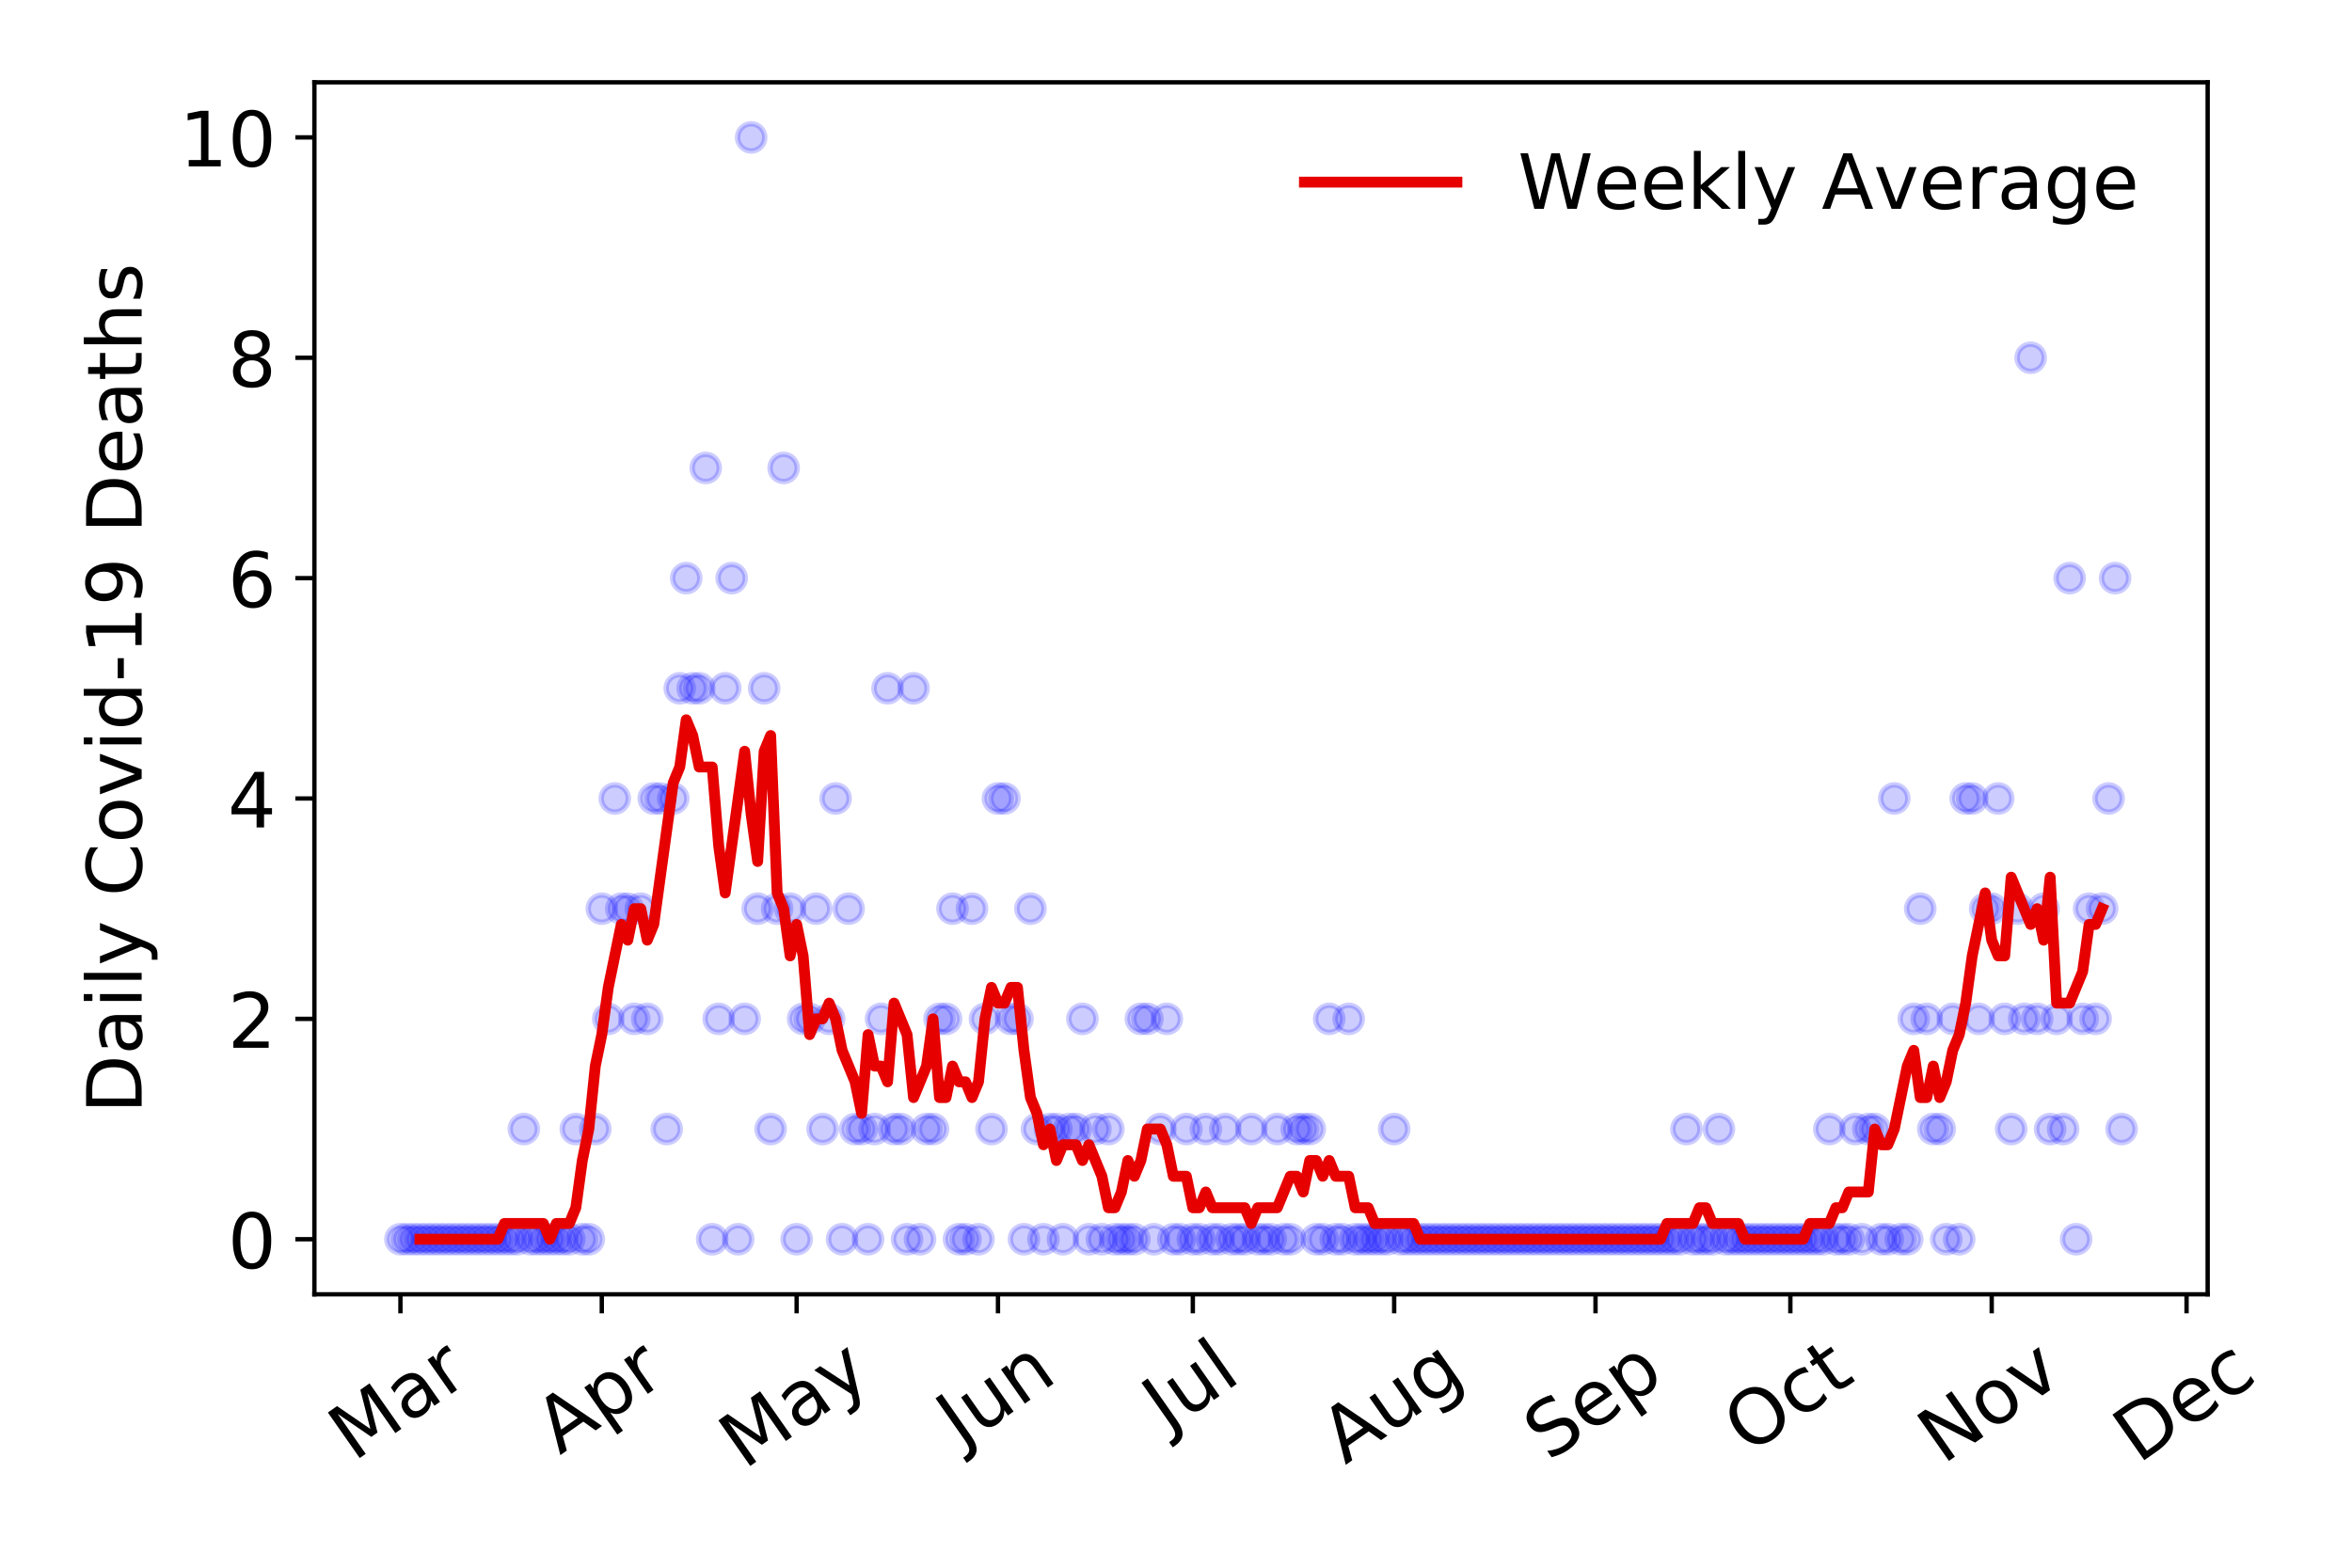 <?xml version="1.0" encoding="utf-8" standalone="no"?>
<!DOCTYPE svg PUBLIC "-//W3C//DTD SVG 1.1//EN"
  "http://www.w3.org/Graphics/SVG/1.1/DTD/svg11.dtd">
<!-- Created with matplotlib (https://matplotlib.org/) -->
<svg height="288pt" version="1.1" viewBox="0 0 432 288" width="432pt" xmlns="http://www.w3.org/2000/svg" xmlns:xlink="http://www.w3.org/1999/xlink">
 <defs>
  <style type="text/css">
*{stroke-linecap:butt;stroke-linejoin:round;}
  </style>
 </defs>
 <g id="figure_1">
  <g id="patch_1">
   <path d="M 0 288 
L 432 288 
L 432 0 
L 0 0 
z
" style="fill:#ffffff;"/>
  </g>
  <g id="axes_1">
   <g id="patch_2">
    <path d="M 57.745 237.778 
L 405.488 237.778 
L 405.488 15.12 
L 57.745 15.12 
z
" style="fill:#ffffff;"/>
   </g>
   <g id="matplotlib.axis_1">
    <g id="xtick_1">
     <g id="line2d_1">
      <defs>
       <path d="M 0 0 
L 0 3.5 
" id="m3535aa8c32" style="stroke:#000000;stroke-width:0.8;"/>
      </defs>
      <g>
       <use style="stroke:#000000;stroke-width:0.8;" x="73.551" xlink:href="#m3535aa8c32" y="237.778"/>
      </g>
     </g>
     <g id="text_1">
      <!-- Mar -->
      <defs>
       <path d="M 9.812 72.906 
L 24.516 72.906 
L 43.109 23.297 
L 61.812 72.906 
L 76.516 72.906 
L 76.516 0 
L 66.891 0 
L 66.891 64.016 
L 48.094 14.016 
L 38.188 14.016 
L 19.391 64.016 
L 19.391 0 
L 9.812 0 
z
" id="DejaVuSans-77"/>
       <path d="M 34.281 27.484 
Q 23.391 27.484 19.188 25 
Q 14.984 22.516 14.984 16.5 
Q 14.984 11.719 18.141 8.906 
Q 21.297 6.109 26.703 6.109 
Q 34.188 6.109 38.703 11.406 
Q 43.219 16.703 43.219 25.484 
L 43.219 27.484 
z
M 52.203 31.203 
L 52.203 0 
L 43.219 0 
L 43.219 8.297 
Q 40.141 3.328 35.547 0.953 
Q 30.953 -1.422 24.312 -1.422 
Q 15.922 -1.422 10.953 3.297 
Q 6 8.016 6 15.922 
Q 6 25.141 12.172 29.828 
Q 18.359 34.516 30.609 34.516 
L 43.219 34.516 
L 43.219 35.406 
Q 43.219 41.609 39.141 45 
Q 35.062 48.391 27.688 48.391 
Q 23 48.391 18.547 47.266 
Q 14.109 46.141 10.016 43.891 
L 10.016 52.203 
Q 14.938 54.109 19.578 55.047 
Q 24.219 56 28.609 56 
Q 40.484 56 46.344 49.844 
Q 52.203 43.703 52.203 31.203 
z
" id="DejaVuSans-97"/>
       <path d="M 41.109 46.297 
Q 39.594 47.172 37.812 47.578 
Q 36.031 48 33.891 48 
Q 26.266 48 22.188 43.047 
Q 18.109 38.094 18.109 28.812 
L 18.109 0 
L 9.078 0 
L 9.078 54.688 
L 18.109 54.688 
L 18.109 46.188 
Q 20.953 51.172 25.484 53.578 
Q 30.031 56 36.531 56 
Q 37.453 56 38.578 55.875 
Q 39.703 55.766 41.062 55.516 
z
" id="DejaVuSans-114"/>
      </defs>
      <g transform="translate(64.949 268.643)rotate(-35)scale(0.14 -0.14)">
       <use xlink:href="#DejaVuSans-77"/>
       <use x="86.279" xlink:href="#DejaVuSans-97"/>
       <use x="147.559" xlink:href="#DejaVuSans-114"/>
      </g>
     </g>
    </g>
    <g id="xtick_2">
     <g id="line2d_2">
      <g>
       <use style="stroke:#000000;stroke-width:0.8;" x="110.533" xlink:href="#m3535aa8c32" y="237.778"/>
      </g>
     </g>
     <g id="text_2">
      <!-- Apr -->
      <defs>
       <path d="M 34.188 63.188 
L 20.797 26.906 
L 47.609 26.906 
z
M 28.609 72.906 
L 39.797 72.906 
L 67.578 0 
L 57.328 0 
L 50.688 18.703 
L 17.828 18.703 
L 11.188 0 
L 0.781 0 
z
" id="DejaVuSans-65"/>
       <path d="M 18.109 8.203 
L 18.109 -20.797 
L 9.078 -20.797 
L 9.078 54.688 
L 18.109 54.688 
L 18.109 46.391 
Q 20.953 51.266 25.266 53.625 
Q 29.594 56 35.594 56 
Q 45.562 56 51.781 48.094 
Q 58.016 40.188 58.016 27.297 
Q 58.016 14.406 51.781 6.484 
Q 45.562 -1.422 35.594 -1.422 
Q 29.594 -1.422 25.266 0.953 
Q 20.953 3.328 18.109 8.203 
z
M 48.688 27.297 
Q 48.688 37.203 44.609 42.844 
Q 40.531 48.484 33.406 48.484 
Q 26.266 48.484 22.188 42.844 
Q 18.109 37.203 18.109 27.297 
Q 18.109 17.391 22.188 11.75 
Q 26.266 6.109 33.406 6.109 
Q 40.531 6.109 44.609 11.75 
Q 48.688 17.391 48.688 27.297 
z
" id="DejaVuSans-112"/>
      </defs>
      <g transform="translate(102.829 267.384)rotate(-35)scale(0.14 -0.14)">
       <use xlink:href="#DejaVuSans-65"/>
       <use x="68.408" xlink:href="#DejaVuSans-112"/>
       <use x="131.885" xlink:href="#DejaVuSans-114"/>
      </g>
     </g>
    </g>
    <g id="xtick_3">
     <g id="line2d_3">
      <g>
       <use style="stroke:#000000;stroke-width:0.8;" x="146.321" xlink:href="#m3535aa8c32" y="237.778"/>
      </g>
     </g>
     <g id="text_3">
      <!-- May -->
      <defs>
       <path d="M 32.172 -5.078 
Q 28.375 -14.844 24.75 -17.812 
Q 21.141 -20.797 15.094 -20.797 
L 7.906 -20.797 
L 7.906 -13.281 
L 13.188 -13.281 
Q 16.891 -13.281 18.938 -11.516 
Q 21 -9.766 23.484 -3.219 
L 25.094 0.875 
L 2.984 54.688 
L 12.5 54.688 
L 29.594 11.922 
L 46.688 54.688 
L 56.203 54.688 
z
" id="DejaVuSans-121"/>
      </defs>
      <g transform="translate(136.682 270.094)rotate(-35)scale(0.14 -0.14)">
       <use xlink:href="#DejaVuSans-77"/>
       <use x="86.279" xlink:href="#DejaVuSans-97"/>
       <use x="147.559" xlink:href="#DejaVuSans-121"/>
      </g>
     </g>
    </g>
    <g id="xtick_4">
     <g id="line2d_4">
      <g>
       <use style="stroke:#000000;stroke-width:0.8;" x="183.302" xlink:href="#m3535aa8c32" y="237.778"/>
      </g>
     </g>
     <g id="text_4">
      <!-- Jun -->
      <defs>
       <path d="M 9.812 72.906 
L 19.672 72.906 
L 19.672 5.078 
Q 19.672 -8.109 14.672 -14.062 
Q 9.672 -20.016 -1.422 -20.016 
L -5.172 -20.016 
L -5.172 -11.719 
L -2.094 -11.719 
Q 4.438 -11.719 7.125 -8.047 
Q 9.812 -4.391 9.812 5.078 
z
" id="DejaVuSans-74"/>
       <path d="M 8.5 21.578 
L 8.5 54.688 
L 17.484 54.688 
L 17.484 21.922 
Q 17.484 14.156 20.5 10.266 
Q 23.531 6.391 29.594 6.391 
Q 36.859 6.391 41.078 11.031 
Q 45.312 15.672 45.312 23.688 
L 45.312 54.688 
L 54.297 54.688 
L 54.297 0 
L 45.312 0 
L 45.312 8.406 
Q 42.047 3.422 37.719 1 
Q 33.406 -1.422 27.688 -1.422 
Q 18.266 -1.422 13.375 4.438 
Q 8.5 10.297 8.5 21.578 
z
M 31.109 56 
z
" id="DejaVuSans-117"/>
       <path d="M 54.891 33.016 
L 54.891 0 
L 45.906 0 
L 45.906 32.719 
Q 45.906 40.484 42.875 44.328 
Q 39.844 48.188 33.797 48.188 
Q 26.516 48.188 22.312 43.547 
Q 18.109 38.922 18.109 30.906 
L 18.109 0 
L 9.078 0 
L 9.078 54.688 
L 18.109 54.688 
L 18.109 46.188 
Q 21.344 51.125 25.703 53.562 
Q 30.078 56 35.797 56 
Q 45.219 56 50.047 50.172 
Q 54.891 44.344 54.891 33.016 
z
" id="DejaVuSans-110"/>
      </defs>
      <g transform="translate(176.559 266.039)rotate(-35)scale(0.14 -0.14)">
       <use xlink:href="#DejaVuSans-74"/>
       <use x="29.492" xlink:href="#DejaVuSans-117"/>
       <use x="92.871" xlink:href="#DejaVuSans-110"/>
      </g>
     </g>
    </g>
    <g id="xtick_5">
     <g id="line2d_5">
      <g>
       <use style="stroke:#000000;stroke-width:0.8;" x="219.091" xlink:href="#m3535aa8c32" y="237.778"/>
      </g>
     </g>
     <g id="text_5">
      <!-- Jul -->
      <defs>
       <path d="M 9.422 75.984 
L 18.406 75.984 
L 18.406 0 
L 9.422 0 
z
" id="DejaVuSans-108"/>
      </defs>
      <g transform="translate(214.388 263.181)rotate(-35)scale(0.14 -0.14)">
       <use xlink:href="#DejaVuSans-74"/>
       <use x="29.492" xlink:href="#DejaVuSans-117"/>
       <use x="92.871" xlink:href="#DejaVuSans-108"/>
      </g>
     </g>
    </g>
    <g id="xtick_6">
     <g id="line2d_6">
      <g>
       <use style="stroke:#000000;stroke-width:0.8;" x="256.072" xlink:href="#m3535aa8c32" y="237.778"/>
      </g>
     </g>
     <g id="text_6">
      <!-- Aug -->
      <defs>
       <path d="M 45.406 27.984 
Q 45.406 37.75 41.375 43.109 
Q 37.359 48.484 30.078 48.484 
Q 22.859 48.484 18.828 43.109 
Q 14.797 37.75 14.797 27.984 
Q 14.797 18.266 18.828 12.891 
Q 22.859 7.516 30.078 7.516 
Q 37.359 7.516 41.375 12.891 
Q 45.406 18.266 45.406 27.984 
z
M 54.391 6.781 
Q 54.391 -7.172 48.188 -13.984 
Q 42 -20.797 29.203 -20.797 
Q 24.469 -20.797 20.266 -20.094 
Q 16.062 -19.391 12.109 -17.922 
L 12.109 -9.188 
Q 16.062 -11.328 19.922 -12.344 
Q 23.781 -13.375 27.781 -13.375 
Q 36.625 -13.375 41.016 -8.766 
Q 45.406 -4.156 45.406 5.172 
L 45.406 9.625 
Q 42.625 4.781 38.281 2.391 
Q 33.938 0 27.875 0 
Q 17.828 0 11.672 7.656 
Q 5.516 15.328 5.516 27.984 
Q 5.516 40.672 11.672 48.328 
Q 17.828 56 27.875 56 
Q 33.938 56 38.281 53.609 
Q 42.625 51.219 45.406 46.391 
L 45.406 54.688 
L 54.391 54.688 
z
" id="DejaVuSans-103"/>
      </defs>
      <g transform="translate(247.091 269.172)rotate(-35)scale(0.14 -0.14)">
       <use xlink:href="#DejaVuSans-65"/>
       <use x="68.408" xlink:href="#DejaVuSans-117"/>
       <use x="131.787" xlink:href="#DejaVuSans-103"/>
      </g>
     </g>
    </g>
    <g id="xtick_7">
     <g id="line2d_7">
      <g>
       <use style="stroke:#000000;stroke-width:0.8;" x="293.053" xlink:href="#m3535aa8c32" y="237.778"/>
      </g>
     </g>
     <g id="text_7">
      <!-- Sep -->
      <defs>
       <path d="M 53.516 70.516 
L 53.516 60.891 
Q 47.906 63.578 42.922 64.891 
Q 37.938 66.219 33.297 66.219 
Q 25.25 66.219 20.875 63.094 
Q 16.5 59.969 16.5 54.203 
Q 16.5 49.359 19.406 46.891 
Q 22.312 44.438 30.422 42.922 
L 36.375 41.703 
Q 47.406 39.594 52.656 34.297 
Q 57.906 29 57.906 20.125 
Q 57.906 9.516 50.797 4.047 
Q 43.703 -1.422 29.984 -1.422 
Q 24.812 -1.422 18.969 -0.25 
Q 13.141 0.922 6.891 3.219 
L 6.891 13.375 
Q 12.891 10.016 18.656 8.297 
Q 24.422 6.594 29.984 6.594 
Q 38.422 6.594 43.016 9.906 
Q 47.609 13.234 47.609 19.391 
Q 47.609 24.75 44.312 27.781 
Q 41.016 30.812 33.5 32.328 
L 27.484 33.5 
Q 16.453 35.688 11.516 40.375 
Q 6.594 45.062 6.594 53.422 
Q 6.594 63.094 13.406 68.656 
Q 20.219 74.219 32.172 74.219 
Q 37.312 74.219 42.625 73.281 
Q 47.953 72.359 53.516 70.516 
z
" id="DejaVuSans-83"/>
       <path d="M 56.203 29.594 
L 56.203 25.203 
L 14.891 25.203 
Q 15.484 15.922 20.484 11.062 
Q 25.484 6.203 34.422 6.203 
Q 39.594 6.203 44.453 7.469 
Q 49.312 8.734 54.109 11.281 
L 54.109 2.781 
Q 49.266 0.734 44.188 -0.344 
Q 39.109 -1.422 33.891 -1.422 
Q 20.797 -1.422 13.156 6.188 
Q 5.516 13.812 5.516 26.812 
Q 5.516 40.234 12.766 48.109 
Q 20.016 56 32.328 56 
Q 43.359 56 49.781 48.891 
Q 56.203 41.797 56.203 29.594 
z
M 47.219 32.234 
Q 47.125 39.594 43.094 43.984 
Q 39.062 48.391 32.422 48.391 
Q 24.906 48.391 20.391 44.141 
Q 15.875 39.891 15.188 32.172 
z
" id="DejaVuSans-101"/>
      </defs>
      <g transform="translate(284.46 268.629)rotate(-35)scale(0.14 -0.14)">
       <use xlink:href="#DejaVuSans-83"/>
       <use x="63.477" xlink:href="#DejaVuSans-101"/>
       <use x="125" xlink:href="#DejaVuSans-112"/>
      </g>
     </g>
    </g>
    <g id="xtick_8">
     <g id="line2d_8">
      <g>
       <use style="stroke:#000000;stroke-width:0.8;" x="328.841" xlink:href="#m3535aa8c32" y="237.778"/>
      </g>
     </g>
     <g id="text_8">
      <!-- Oct -->
      <defs>
       <path d="M 39.406 66.219 
Q 28.656 66.219 22.328 58.203 
Q 16.016 50.203 16.016 36.375 
Q 16.016 22.609 22.328 14.594 
Q 28.656 6.594 39.406 6.594 
Q 50.141 6.594 56.422 14.594 
Q 62.703 22.609 62.703 36.375 
Q 62.703 50.203 56.422 58.203 
Q 50.141 66.219 39.406 66.219 
z
M 39.406 74.219 
Q 54.734 74.219 63.906 63.938 
Q 73.094 53.656 73.094 36.375 
Q 73.094 19.141 63.906 8.859 
Q 54.734 -1.422 39.406 -1.422 
Q 24.031 -1.422 14.812 8.828 
Q 5.609 19.094 5.609 36.375 
Q 5.609 53.656 14.812 63.938 
Q 24.031 74.219 39.406 74.219 
z
" id="DejaVuSans-79"/>
       <path d="M 48.781 52.594 
L 48.781 44.188 
Q 44.969 46.297 41.141 47.344 
Q 37.312 48.391 33.406 48.391 
Q 24.656 48.391 19.812 42.844 
Q 14.984 37.312 14.984 27.297 
Q 14.984 17.281 19.812 11.734 
Q 24.656 6.203 33.406 6.203 
Q 37.312 6.203 41.141 7.25 
Q 44.969 8.297 48.781 10.406 
L 48.781 2.094 
Q 45.016 0.344 40.984 -0.531 
Q 36.969 -1.422 32.422 -1.422 
Q 20.062 -1.422 12.781 6.344 
Q 5.516 14.109 5.516 27.297 
Q 5.516 40.672 12.859 48.328 
Q 20.219 56 33.016 56 
Q 37.156 56 41.109 55.141 
Q 45.062 54.297 48.781 52.594 
z
" id="DejaVuSans-99"/>
       <path d="M 18.312 70.219 
L 18.312 54.688 
L 36.812 54.688 
L 36.812 47.703 
L 18.312 47.703 
L 18.312 18.016 
Q 18.312 11.328 20.141 9.422 
Q 21.969 7.516 27.594 7.516 
L 36.812 7.516 
L 36.812 0 
L 27.594 0 
Q 17.188 0 13.234 3.875 
Q 9.281 7.766 9.281 18.016 
L 9.281 47.703 
L 2.688 47.703 
L 2.688 54.688 
L 9.281 54.688 
L 9.281 70.219 
z
" id="DejaVuSans-116"/>
      </defs>
      <g transform="translate(321.143 267.377)rotate(-35)scale(0.14 -0.14)">
       <use xlink:href="#DejaVuSans-79"/>
       <use x="78.711" xlink:href="#DejaVuSans-99"/>
       <use x="133.691" xlink:href="#DejaVuSans-116"/>
      </g>
     </g>
    </g>
    <g id="xtick_9">
     <g id="line2d_9">
      <g>
       <use style="stroke:#000000;stroke-width:0.8;" x="365.823" xlink:href="#m3535aa8c32" y="237.778"/>
      </g>
     </g>
     <g id="text_9">
      <!-- Nov -->
      <defs>
       <path d="M 9.812 72.906 
L 23.094 72.906 
L 55.422 11.922 
L 55.422 72.906 
L 64.984 72.906 
L 64.984 0 
L 51.703 0 
L 19.391 60.984 
L 19.391 0 
L 9.812 0 
z
" id="DejaVuSans-78"/>
       <path d="M 30.609 48.391 
Q 23.391 48.391 19.188 42.75 
Q 14.984 37.109 14.984 27.297 
Q 14.984 17.484 19.156 11.844 
Q 23.344 6.203 30.609 6.203 
Q 37.797 6.203 41.984 11.859 
Q 46.188 17.531 46.188 27.297 
Q 46.188 37.016 41.984 42.703 
Q 37.797 48.391 30.609 48.391 
z
M 30.609 56 
Q 42.328 56 49.016 48.375 
Q 55.719 40.766 55.719 27.297 
Q 55.719 13.875 49.016 6.219 
Q 42.328 -1.422 30.609 -1.422 
Q 18.844 -1.422 12.172 6.219 
Q 5.516 13.875 5.516 27.297 
Q 5.516 40.766 12.172 48.375 
Q 18.844 56 30.609 56 
z
" id="DejaVuSans-111"/>
       <path d="M 2.984 54.688 
L 12.5 54.688 
L 29.594 8.797 
L 46.688 54.688 
L 56.203 54.688 
L 35.688 0 
L 23.484 0 
z
" id="DejaVuSans-118"/>
      </defs>
      <g transform="translate(356.846 269.166)rotate(-35)scale(0.14 -0.14)">
       <use xlink:href="#DejaVuSans-78"/>
       <use x="74.805" xlink:href="#DejaVuSans-111"/>
       <use x="135.986" xlink:href="#DejaVuSans-118"/>
      </g>
     </g>
    </g>
    <g id="xtick_10">
     <g id="line2d_10">
      <g>
       <use style="stroke:#000000;stroke-width:0.8;" x="401.611" xlink:href="#m3535aa8c32" y="237.778"/>
      </g>
     </g>
     <g id="text_10">
      <!-- Dec -->
      <defs>
       <path d="M 19.672 64.797 
L 19.672 8.109 
L 31.594 8.109 
Q 46.688 8.109 53.688 14.938 
Q 60.688 21.781 60.688 36.531 
Q 60.688 51.172 53.688 57.984 
Q 46.688 64.797 31.594 64.797 
z
M 9.812 72.906 
L 30.078 72.906 
Q 51.266 72.906 61.172 64.094 
Q 71.094 55.281 71.094 36.531 
Q 71.094 17.672 61.125 8.828 
Q 51.172 0 30.078 0 
L 9.812 0 
z
" id="DejaVuSans-68"/>
      </defs>
      <g transform="translate(392.73 269.032)rotate(-35)scale(0.14 -0.14)">
       <use xlink:href="#DejaVuSans-68"/>
       <use x="77.002" xlink:href="#DejaVuSans-101"/>
       <use x="138.525" xlink:href="#DejaVuSans-99"/>
      </g>
     </g>
    </g>
   </g>
   <g id="matplotlib.axis_2">
    <g id="ytick_1">
     <g id="line2d_11">
      <defs>
       <path d="M 0 0 
L -3.5 0 
" id="mf4f3ce3663" style="stroke:#000000;stroke-width:0.8;"/>
      </defs>
      <g>
       <use style="stroke:#000000;stroke-width:0.8;" x="57.745" xlink:href="#mf4f3ce3663" y="227.657"/>
      </g>
     </g>
     <g id="text_11">
      <!-- 0 -->
      <defs>
       <path d="M 31.781 66.406 
Q 24.172 66.406 20.328 58.906 
Q 16.5 51.422 16.5 36.375 
Q 16.5 21.391 20.328 13.891 
Q 24.172 6.391 31.781 6.391 
Q 39.453 6.391 43.281 13.891 
Q 47.125 21.391 47.125 36.375 
Q 47.125 51.422 43.281 58.906 
Q 39.453 66.406 31.781 66.406 
z
M 31.781 74.219 
Q 44.047 74.219 50.516 64.516 
Q 56.984 54.828 56.984 36.375 
Q 56.984 17.969 50.516 8.266 
Q 44.047 -1.422 31.781 -1.422 
Q 19.531 -1.422 13.062 8.266 
Q 6.594 17.969 6.594 36.375 
Q 6.594 54.828 13.062 64.516 
Q 19.531 74.219 31.781 74.219 
z
" id="DejaVuSans-48"/>
      </defs>
      <g transform="translate(41.837 232.976)scale(0.14 -0.14)">
       <use xlink:href="#DejaVuSans-48"/>
      </g>
     </g>
    </g>
    <g id="ytick_2">
     <g id="line2d_12">
      <g>
       <use style="stroke:#000000;stroke-width:0.8;" x="57.745" xlink:href="#mf4f3ce3663" y="187.174"/>
      </g>
     </g>
     <g id="text_12">
      <!-- 2 -->
      <defs>
       <path d="M 19.188 8.297 
L 53.609 8.297 
L 53.609 0 
L 7.328 0 
L 7.328 8.297 
Q 12.938 14.109 22.625 23.891 
Q 32.328 33.688 34.812 36.531 
Q 39.547 41.844 41.422 45.531 
Q 43.312 49.219 43.312 52.781 
Q 43.312 58.594 39.234 62.25 
Q 35.156 65.922 28.609 65.922 
Q 23.969 65.922 18.812 64.312 
Q 13.672 62.703 7.812 59.422 
L 7.812 69.391 
Q 13.766 71.781 18.938 73 
Q 24.125 74.219 28.422 74.219 
Q 39.75 74.219 46.484 68.547 
Q 53.219 62.891 53.219 53.422 
Q 53.219 48.922 51.531 44.891 
Q 49.859 40.875 45.406 35.406 
Q 44.188 33.984 37.641 27.219 
Q 31.109 20.453 19.188 8.297 
z
" id="DejaVuSans-50"/>
      </defs>
      <g transform="translate(41.837 192.493)scale(0.14 -0.14)">
       <use xlink:href="#DejaVuSans-50"/>
      </g>
     </g>
    </g>
    <g id="ytick_3">
     <g id="line2d_13">
      <g>
       <use style="stroke:#000000;stroke-width:0.8;" x="57.745" xlink:href="#mf4f3ce3663" y="146.691"/>
      </g>
     </g>
     <g id="text_13">
      <!-- 4 -->
      <defs>
       <path d="M 37.797 64.312 
L 12.891 25.391 
L 37.797 25.391 
z
M 35.203 72.906 
L 47.609 72.906 
L 47.609 25.391 
L 58.016 25.391 
L 58.016 17.188 
L 47.609 17.188 
L 47.609 0 
L 37.797 0 
L 37.797 17.188 
L 4.891 17.188 
L 4.891 26.703 
z
" id="DejaVuSans-52"/>
      </defs>
      <g transform="translate(41.837 152.01)scale(0.14 -0.14)">
       <use xlink:href="#DejaVuSans-52"/>
      </g>
     </g>
    </g>
    <g id="ytick_4">
     <g id="line2d_14">
      <g>
       <use style="stroke:#000000;stroke-width:0.8;" x="57.745" xlink:href="#mf4f3ce3663" y="106.207"/>
      </g>
     </g>
     <g id="text_14">
      <!-- 6 -->
      <defs>
       <path d="M 33.016 40.375 
Q 26.375 40.375 22.484 35.828 
Q 18.609 31.297 18.609 23.391 
Q 18.609 15.531 22.484 10.953 
Q 26.375 6.391 33.016 6.391 
Q 39.656 6.391 43.531 10.953 
Q 47.406 15.531 47.406 23.391 
Q 47.406 31.297 43.531 35.828 
Q 39.656 40.375 33.016 40.375 
z
M 52.594 71.297 
L 52.594 62.312 
Q 48.875 64.062 45.094 64.984 
Q 41.312 65.922 37.594 65.922 
Q 27.828 65.922 22.672 59.328 
Q 17.531 52.734 16.797 39.406 
Q 19.672 43.656 24.016 45.922 
Q 28.375 48.188 33.594 48.188 
Q 44.578 48.188 50.953 41.516 
Q 57.328 34.859 57.328 23.391 
Q 57.328 12.156 50.688 5.359 
Q 44.047 -1.422 33.016 -1.422 
Q 20.359 -1.422 13.672 8.266 
Q 6.984 17.969 6.984 36.375 
Q 6.984 53.656 15.188 63.938 
Q 23.391 74.219 37.203 74.219 
Q 40.922 74.219 44.703 73.484 
Q 48.484 72.75 52.594 71.297 
z
" id="DejaVuSans-54"/>
      </defs>
      <g transform="translate(41.837 111.526)scale(0.14 -0.14)">
       <use xlink:href="#DejaVuSans-54"/>
      </g>
     </g>
    </g>
    <g id="ytick_5">
     <g id="line2d_15">
      <g>
       <use style="stroke:#000000;stroke-width:0.8;" x="57.745" xlink:href="#mf4f3ce3663" y="65.724"/>
      </g>
     </g>
     <g id="text_15">
      <!-- 8 -->
      <defs>
       <path d="M 31.781 34.625 
Q 24.75 34.625 20.719 30.859 
Q 16.703 27.094 16.703 20.516 
Q 16.703 13.922 20.719 10.156 
Q 24.75 6.391 31.781 6.391 
Q 38.812 6.391 42.859 10.172 
Q 46.922 13.969 46.922 20.516 
Q 46.922 27.094 42.891 30.859 
Q 38.875 34.625 31.781 34.625 
z
M 21.922 38.812 
Q 15.578 40.375 12.031 44.719 
Q 8.5 49.078 8.5 55.328 
Q 8.5 64.062 14.719 69.141 
Q 20.953 74.219 31.781 74.219 
Q 42.672 74.219 48.875 69.141 
Q 55.078 64.062 55.078 55.328 
Q 55.078 49.078 51.531 44.719 
Q 48 40.375 41.703 38.812 
Q 48.828 37.156 52.797 32.312 
Q 56.781 27.484 56.781 20.516 
Q 56.781 9.906 50.312 4.234 
Q 43.844 -1.422 31.781 -1.422 
Q 19.734 -1.422 13.25 4.234 
Q 6.781 9.906 6.781 20.516 
Q 6.781 27.484 10.781 32.312 
Q 14.797 37.156 21.922 38.812 
z
M 18.312 54.391 
Q 18.312 48.734 21.844 45.562 
Q 25.391 42.391 31.781 42.391 
Q 38.141 42.391 41.719 45.562 
Q 45.312 48.734 45.312 54.391 
Q 45.312 60.062 41.719 63.234 
Q 38.141 66.406 31.781 66.406 
Q 25.391 66.406 21.844 63.234 
Q 18.312 60.062 18.312 54.391 
z
" id="DejaVuSans-56"/>
      </defs>
      <g transform="translate(41.837 71.043)scale(0.14 -0.14)">
       <use xlink:href="#DejaVuSans-56"/>
      </g>
     </g>
    </g>
    <g id="ytick_6">
     <g id="line2d_16">
      <g>
       <use style="stroke:#000000;stroke-width:0.8;" x="57.745" xlink:href="#mf4f3ce3663" y="25.241"/>
      </g>
     </g>
     <g id="text_16">
      <!-- 10 -->
      <defs>
       <path d="M 12.406 8.297 
L 28.516 8.297 
L 28.516 63.922 
L 10.984 60.406 
L 10.984 69.391 
L 28.422 72.906 
L 38.281 72.906 
L 38.281 8.297 
L 54.391 8.297 
L 54.391 0 
L 12.406 0 
z
" id="DejaVuSans-49"/>
      </defs>
      <g transform="translate(32.93 30.56)scale(0.14 -0.14)">
       <use xlink:href="#DejaVuSans-49"/>
       <use x="63.623" xlink:href="#DejaVuSans-48"/>
      </g>
     </g>
    </g>
    <g id="text_17">
     <!-- Daily Covid-19 Deaths -->
     <defs>
      <path d="M 9.422 54.688 
L 18.406 54.688 
L 18.406 0 
L 9.422 0 
z
M 9.422 75.984 
L 18.406 75.984 
L 18.406 64.594 
L 9.422 64.594 
z
" id="DejaVuSans-105"/>
      <path id="DejaVuSans-32"/>
      <path d="M 64.406 67.281 
L 64.406 56.891 
Q 59.422 61.531 53.781 63.812 
Q 48.141 66.109 41.797 66.109 
Q 29.297 66.109 22.656 58.469 
Q 16.016 50.828 16.016 36.375 
Q 16.016 21.969 22.656 14.328 
Q 29.297 6.688 41.797 6.688 
Q 48.141 6.688 53.781 8.984 
Q 59.422 11.281 64.406 15.922 
L 64.406 5.609 
Q 59.234 2.094 53.438 0.328 
Q 47.656 -1.422 41.219 -1.422 
Q 24.656 -1.422 15.125 8.703 
Q 5.609 18.844 5.609 36.375 
Q 5.609 53.953 15.125 64.078 
Q 24.656 74.219 41.219 74.219 
Q 47.75 74.219 53.531 72.484 
Q 59.328 70.75 64.406 67.281 
z
" id="DejaVuSans-67"/>
      <path d="M 45.406 46.391 
L 45.406 75.984 
L 54.391 75.984 
L 54.391 0 
L 45.406 0 
L 45.406 8.203 
Q 42.578 3.328 38.25 0.953 
Q 33.938 -1.422 27.875 -1.422 
Q 17.969 -1.422 11.734 6.484 
Q 5.516 14.406 5.516 27.297 
Q 5.516 40.188 11.734 48.094 
Q 17.969 56 27.875 56 
Q 33.938 56 38.25 53.625 
Q 42.578 51.266 45.406 46.391 
z
M 14.797 27.297 
Q 14.797 17.391 18.875 11.75 
Q 22.953 6.109 30.078 6.109 
Q 37.203 6.109 41.297 11.75 
Q 45.406 17.391 45.406 27.297 
Q 45.406 37.203 41.297 42.844 
Q 37.203 48.484 30.078 48.484 
Q 22.953 48.484 18.875 42.844 
Q 14.797 37.203 14.797 27.297 
z
" id="DejaVuSans-100"/>
      <path d="M 4.891 31.391 
L 31.203 31.391 
L 31.203 23.391 
L 4.891 23.391 
z
" id="DejaVuSans-45"/>
      <path d="M 10.984 1.516 
L 10.984 10.5 
Q 14.703 8.734 18.5 7.812 
Q 22.312 6.891 25.984 6.891 
Q 35.75 6.891 40.891 13.453 
Q 46.047 20.016 46.781 33.406 
Q 43.953 29.203 39.594 26.953 
Q 35.25 24.703 29.984 24.703 
Q 19.047 24.703 12.672 31.312 
Q 6.297 37.938 6.297 49.422 
Q 6.297 60.641 12.938 67.422 
Q 19.578 74.219 30.609 74.219 
Q 43.266 74.219 49.922 64.516 
Q 56.594 54.828 56.594 36.375 
Q 56.594 19.141 48.406 8.859 
Q 40.234 -1.422 26.422 -1.422 
Q 22.703 -1.422 18.891 -0.688 
Q 15.094 0.047 10.984 1.516 
z
M 30.609 32.422 
Q 37.25 32.422 41.125 36.953 
Q 45.016 41.5 45.016 49.422 
Q 45.016 57.281 41.125 61.844 
Q 37.25 66.406 30.609 66.406 
Q 23.969 66.406 20.094 61.844 
Q 16.219 57.281 16.219 49.422 
Q 16.219 41.5 20.094 36.953 
Q 23.969 32.422 30.609 32.422 
z
" id="DejaVuSans-57"/>
      <path d="M 54.891 33.016 
L 54.891 0 
L 45.906 0 
L 45.906 32.719 
Q 45.906 40.484 42.875 44.328 
Q 39.844 48.188 33.797 48.188 
Q 26.516 48.188 22.312 43.547 
Q 18.109 38.922 18.109 30.906 
L 18.109 0 
L 9.078 0 
L 9.078 75.984 
L 18.109 75.984 
L 18.109 46.188 
Q 21.344 51.125 25.703 53.562 
Q 30.078 56 35.797 56 
Q 45.219 56 50.047 50.172 
Q 54.891 44.344 54.891 33.016 
z
" id="DejaVuSans-104"/>
      <path d="M 44.281 53.078 
L 44.281 44.578 
Q 40.484 46.531 36.375 47.5 
Q 32.281 48.484 27.875 48.484 
Q 21.188 48.484 17.844 46.438 
Q 14.5 44.391 14.5 40.281 
Q 14.5 37.156 16.891 35.375 
Q 19.281 33.594 26.516 31.984 
L 29.594 31.297 
Q 39.156 29.25 43.188 25.516 
Q 47.219 21.781 47.219 15.094 
Q 47.219 7.469 41.188 3.016 
Q 35.156 -1.422 24.609 -1.422 
Q 20.219 -1.422 15.453 -0.562 
Q 10.688 0.297 5.422 2 
L 5.422 11.281 
Q 10.406 8.688 15.234 7.391 
Q 20.062 6.109 24.812 6.109 
Q 31.156 6.109 34.562 8.281 
Q 37.984 10.453 37.984 14.406 
Q 37.984 18.062 35.516 20.016 
Q 33.062 21.969 24.703 23.781 
L 21.578 24.516 
Q 13.234 26.266 9.516 29.906 
Q 5.812 33.547 5.812 39.891 
Q 5.812 47.609 11.281 51.797 
Q 16.75 56 26.812 56 
Q 31.781 56 36.172 55.266 
Q 40.578 54.547 44.281 53.078 
z
" id="DejaVuSans-115"/>
     </defs>
     <g transform="translate(26.018 204.56)rotate(-90)scale(0.14 -0.14)">
      <use xlink:href="#DejaVuSans-68"/>
      <use x="77.002" xlink:href="#DejaVuSans-97"/>
      <use x="138.281" xlink:href="#DejaVuSans-105"/>
      <use x="166.064" xlink:href="#DejaVuSans-108"/>
      <use x="193.848" xlink:href="#DejaVuSans-121"/>
      <use x="253.027" xlink:href="#DejaVuSans-32"/>
      <use x="284.814" xlink:href="#DejaVuSans-67"/>
      <use x="354.639" xlink:href="#DejaVuSans-111"/>
      <use x="415.82" xlink:href="#DejaVuSans-118"/>
      <use x="475" xlink:href="#DejaVuSans-105"/>
      <use x="502.783" xlink:href="#DejaVuSans-100"/>
      <use x="566.26" xlink:href="#DejaVuSans-45"/>
      <use x="602.344" xlink:href="#DejaVuSans-49"/>
      <use x="665.967" xlink:href="#DejaVuSans-57"/>
      <use x="729.59" xlink:href="#DejaVuSans-32"/>
      <use x="761.377" xlink:href="#DejaVuSans-68"/>
      <use x="838.379" xlink:href="#DejaVuSans-101"/>
      <use x="899.902" xlink:href="#DejaVuSans-97"/>
      <use x="961.182" xlink:href="#DejaVuSans-116"/>
      <use x="1000.391" xlink:href="#DejaVuSans-104"/>
      <use x="1063.77" xlink:href="#DejaVuSans-115"/>
     </g>
    </g>
   </g>
   <g id="line2d_17">
    <defs>
     <path d="M 0 2.5 
C 0.663 2.5 1.299 2.237 1.768 1.768 
C 2.237 1.299 2.5 0.663 2.5 0 
C 2.5 -0.663 2.237 -1.299 1.768 -1.768 
C 1.299 -2.237 0.663 -2.5 0 -2.5 
C -0.663 -2.5 -1.299 -2.237 -1.768 -1.768 
C -2.237 -1.299 -2.5 -0.663 -2.5 0 
C -2.5 0.663 -2.237 1.299 -1.768 1.768 
C -1.299 2.237 -0.663 2.5 0 2.5 
z
" id="mbe7fcda7e2" style="stroke:#0000ff;stroke-opacity:0.2;"/>
    </defs>
    <g clip-path="url(#p12179dfb05)">
     <use style="fill:#0000ff;fill-opacity:0.2;stroke:#0000ff;stroke-opacity:0.2;" x="73.551" xlink:href="#mbe7fcda7e2" y="227.657"/>
     <use style="fill:#0000ff;fill-opacity:0.2;stroke:#0000ff;stroke-opacity:0.2;" x="74.744" xlink:href="#mbe7fcda7e2" y="227.657"/>
     <use style="fill:#0000ff;fill-opacity:0.2;stroke:#0000ff;stroke-opacity:0.2;" x="75.937" xlink:href="#mbe7fcda7e2" y="227.657"/>
     <use style="fill:#0000ff;fill-opacity:0.2;stroke:#0000ff;stroke-opacity:0.2;" x="77.13" xlink:href="#mbe7fcda7e2" y="227.657"/>
     <use style="fill:#0000ff;fill-opacity:0.2;stroke:#0000ff;stroke-opacity:0.2;" x="78.323" xlink:href="#mbe7fcda7e2" y="227.657"/>
     <use style="fill:#0000ff;fill-opacity:0.2;stroke:#0000ff;stroke-opacity:0.2;" x="79.516" xlink:href="#mbe7fcda7e2" y="227.657"/>
     <use style="fill:#0000ff;fill-opacity:0.2;stroke:#0000ff;stroke-opacity:0.2;" x="80.709" xlink:href="#mbe7fcda7e2" y="227.657"/>
     <use style="fill:#0000ff;fill-opacity:0.2;stroke:#0000ff;stroke-opacity:0.2;" x="81.902" xlink:href="#mbe7fcda7e2" y="227.657"/>
     <use style="fill:#0000ff;fill-opacity:0.2;stroke:#0000ff;stroke-opacity:0.2;" x="83.095" xlink:href="#mbe7fcda7e2" y="227.657"/>
     <use style="fill:#0000ff;fill-opacity:0.2;stroke:#0000ff;stroke-opacity:0.2;" x="84.288" xlink:href="#mbe7fcda7e2" y="227.657"/>
     <use style="fill:#0000ff;fill-opacity:0.2;stroke:#0000ff;stroke-opacity:0.2;" x="85.481" xlink:href="#mbe7fcda7e2" y="227.657"/>
     <use style="fill:#0000ff;fill-opacity:0.2;stroke:#0000ff;stroke-opacity:0.2;" x="86.674" xlink:href="#mbe7fcda7e2" y="227.657"/>
     <use style="fill:#0000ff;fill-opacity:0.2;stroke:#0000ff;stroke-opacity:0.2;" x="87.867" xlink:href="#mbe7fcda7e2" y="227.657"/>
     <use style="fill:#0000ff;fill-opacity:0.2;stroke:#0000ff;stroke-opacity:0.2;" x="89.06" xlink:href="#mbe7fcda7e2" y="227.657"/>
     <use style="fill:#0000ff;fill-opacity:0.2;stroke:#0000ff;stroke-opacity:0.2;" x="90.253" xlink:href="#mbe7fcda7e2" y="227.657"/>
     <use style="fill:#0000ff;fill-opacity:0.2;stroke:#0000ff;stroke-opacity:0.2;" x="91.446" xlink:href="#mbe7fcda7e2" y="227.657"/>
     <use style="fill:#0000ff;fill-opacity:0.2;stroke:#0000ff;stroke-opacity:0.2;" x="92.639" xlink:href="#mbe7fcda7e2" y="227.657"/>
     <use style="fill:#0000ff;fill-opacity:0.2;stroke:#0000ff;stroke-opacity:0.2;" x="93.832" xlink:href="#mbe7fcda7e2" y="227.657"/>
     <use style="fill:#0000ff;fill-opacity:0.2;stroke:#0000ff;stroke-opacity:0.2;" x="95.024" xlink:href="#mbe7fcda7e2" y="227.657"/>
     <use style="fill:#0000ff;fill-opacity:0.2;stroke:#0000ff;stroke-opacity:0.2;" x="96.217" xlink:href="#mbe7fcda7e2" y="207.416"/>
     <use style="fill:#0000ff;fill-opacity:0.2;stroke:#0000ff;stroke-opacity:0.2;" x="97.41" xlink:href="#mbe7fcda7e2" y="227.657"/>
     <use style="fill:#0000ff;fill-opacity:0.2;stroke:#0000ff;stroke-opacity:0.2;" x="98.603" xlink:href="#mbe7fcda7e2" y="227.657"/>
     <use style="fill:#0000ff;fill-opacity:0.2;stroke:#0000ff;stroke-opacity:0.2;" x="99.796" xlink:href="#mbe7fcda7e2" y="227.657"/>
     <use style="fill:#0000ff;fill-opacity:0.2;stroke:#0000ff;stroke-opacity:0.2;" x="100.989" xlink:href="#mbe7fcda7e2" y="227.657"/>
     <use style="fill:#0000ff;fill-opacity:0.2;stroke:#0000ff;stroke-opacity:0.2;" x="102.182" xlink:href="#mbe7fcda7e2" y="227.657"/>
     <use style="fill:#0000ff;fill-opacity:0.2;stroke:#0000ff;stroke-opacity:0.2;" x="103.375" xlink:href="#mbe7fcda7e2" y="227.657"/>
     <use style="fill:#0000ff;fill-opacity:0.2;stroke:#0000ff;stroke-opacity:0.2;" x="104.568" xlink:href="#mbe7fcda7e2" y="227.657"/>
     <use style="fill:#0000ff;fill-opacity:0.2;stroke:#0000ff;stroke-opacity:0.2;" x="105.761" xlink:href="#mbe7fcda7e2" y="207.416"/>
     <use style="fill:#0000ff;fill-opacity:0.2;stroke:#0000ff;stroke-opacity:0.2;" x="106.954" xlink:href="#mbe7fcda7e2" y="227.657"/>
     <use style="fill:#0000ff;fill-opacity:0.2;stroke:#0000ff;stroke-opacity:0.2;" x="108.147" xlink:href="#mbe7fcda7e2" y="227.657"/>
     <use style="fill:#0000ff;fill-opacity:0.2;stroke:#0000ff;stroke-opacity:0.2;" x="109.34" xlink:href="#mbe7fcda7e2" y="207.416"/>
     <use style="fill:#0000ff;fill-opacity:0.2;stroke:#0000ff;stroke-opacity:0.2;" x="110.533" xlink:href="#mbe7fcda7e2" y="166.932"/>
     <use style="fill:#0000ff;fill-opacity:0.2;stroke:#0000ff;stroke-opacity:0.2;" x="111.726" xlink:href="#mbe7fcda7e2" y="187.174"/>
     <use style="fill:#0000ff;fill-opacity:0.2;stroke:#0000ff;stroke-opacity:0.2;" x="112.919" xlink:href="#mbe7fcda7e2" y="146.691"/>
     <use style="fill:#0000ff;fill-opacity:0.2;stroke:#0000ff;stroke-opacity:0.2;" x="114.112" xlink:href="#mbe7fcda7e2" y="166.932"/>
     <use style="fill:#0000ff;fill-opacity:0.2;stroke:#0000ff;stroke-opacity:0.2;" x="115.305" xlink:href="#mbe7fcda7e2" y="166.932"/>
     <use style="fill:#0000ff;fill-opacity:0.2;stroke:#0000ff;stroke-opacity:0.2;" x="116.497" xlink:href="#mbe7fcda7e2" y="187.174"/>
     <use style="fill:#0000ff;fill-opacity:0.2;stroke:#0000ff;stroke-opacity:0.2;" x="117.69" xlink:href="#mbe7fcda7e2" y="166.932"/>
     <use style="fill:#0000ff;fill-opacity:0.2;stroke:#0000ff;stroke-opacity:0.2;" x="118.883" xlink:href="#mbe7fcda7e2" y="187.174"/>
     <use style="fill:#0000ff;fill-opacity:0.2;stroke:#0000ff;stroke-opacity:0.2;" x="120.076" xlink:href="#mbe7fcda7e2" y="146.691"/>
     <use style="fill:#0000ff;fill-opacity:0.2;stroke:#0000ff;stroke-opacity:0.2;" x="121.269" xlink:href="#mbe7fcda7e2" y="146.691"/>
     <use style="fill:#0000ff;fill-opacity:0.2;stroke:#0000ff;stroke-opacity:0.2;" x="122.462" xlink:href="#mbe7fcda7e2" y="207.416"/>
     <use style="fill:#0000ff;fill-opacity:0.2;stroke:#0000ff;stroke-opacity:0.2;" x="123.655" xlink:href="#mbe7fcda7e2" y="146.691"/>
     <use style="fill:#0000ff;fill-opacity:0.2;stroke:#0000ff;stroke-opacity:0.2;" x="124.848" xlink:href="#mbe7fcda7e2" y="126.449"/>
     <use style="fill:#0000ff;fill-opacity:0.2;stroke:#0000ff;stroke-opacity:0.2;" x="126.041" xlink:href="#mbe7fcda7e2" y="106.207"/>
     <use style="fill:#0000ff;fill-opacity:0.2;stroke:#0000ff;stroke-opacity:0.2;" x="127.234" xlink:href="#mbe7fcda7e2" y="126.449"/>
     <use style="fill:#0000ff;fill-opacity:0.2;stroke:#0000ff;stroke-opacity:0.2;" x="128.427" xlink:href="#mbe7fcda7e2" y="126.449"/>
     <use style="fill:#0000ff;fill-opacity:0.2;stroke:#0000ff;stroke-opacity:0.2;" x="129.62" xlink:href="#mbe7fcda7e2" y="85.966"/>
     <use style="fill:#0000ff;fill-opacity:0.2;stroke:#0000ff;stroke-opacity:0.2;" x="130.813" xlink:href="#mbe7fcda7e2" y="227.657"/>
     <use style="fill:#0000ff;fill-opacity:0.2;stroke:#0000ff;stroke-opacity:0.2;" x="132.006" xlink:href="#mbe7fcda7e2" y="187.174"/>
     <use style="fill:#0000ff;fill-opacity:0.2;stroke:#0000ff;stroke-opacity:0.2;" x="133.199" xlink:href="#mbe7fcda7e2" y="126.449"/>
     <use style="fill:#0000ff;fill-opacity:0.2;stroke:#0000ff;stroke-opacity:0.2;" x="134.392" xlink:href="#mbe7fcda7e2" y="106.207"/>
     <use style="fill:#0000ff;fill-opacity:0.2;stroke:#0000ff;stroke-opacity:0.2;" x="135.585" xlink:href="#mbe7fcda7e2" y="227.657"/>
     <use style="fill:#0000ff;fill-opacity:0.2;stroke:#0000ff;stroke-opacity:0.2;" x="136.777" xlink:href="#mbe7fcda7e2" y="187.174"/>
     <use style="fill:#0000ff;fill-opacity:0.2;stroke:#0000ff;stroke-opacity:0.2;" x="137.97" xlink:href="#mbe7fcda7e2" y="25.241"/>
     <use style="fill:#0000ff;fill-opacity:0.2;stroke:#0000ff;stroke-opacity:0.2;" x="139.163" xlink:href="#mbe7fcda7e2" y="166.932"/>
     <use style="fill:#0000ff;fill-opacity:0.2;stroke:#0000ff;stroke-opacity:0.2;" x="140.356" xlink:href="#mbe7fcda7e2" y="126.449"/>
     <use style="fill:#0000ff;fill-opacity:0.2;stroke:#0000ff;stroke-opacity:0.2;" x="141.549" xlink:href="#mbe7fcda7e2" y="207.416"/>
     <use style="fill:#0000ff;fill-opacity:0.2;stroke:#0000ff;stroke-opacity:0.2;" x="142.742" xlink:href="#mbe7fcda7e2" y="166.932"/>
     <use style="fill:#0000ff;fill-opacity:0.2;stroke:#0000ff;stroke-opacity:0.2;" x="143.935" xlink:href="#mbe7fcda7e2" y="85.966"/>
     <use style="fill:#0000ff;fill-opacity:0.2;stroke:#0000ff;stroke-opacity:0.2;" x="145.128" xlink:href="#mbe7fcda7e2" y="166.932"/>
     <use style="fill:#0000ff;fill-opacity:0.2;stroke:#0000ff;stroke-opacity:0.2;" x="146.321" xlink:href="#mbe7fcda7e2" y="227.657"/>
     <use style="fill:#0000ff;fill-opacity:0.2;stroke:#0000ff;stroke-opacity:0.2;" x="147.514" xlink:href="#mbe7fcda7e2" y="187.174"/>
     <use style="fill:#0000ff;fill-opacity:0.2;stroke:#0000ff;stroke-opacity:0.2;" x="148.707" xlink:href="#mbe7fcda7e2" y="187.174"/>
     <use style="fill:#0000ff;fill-opacity:0.2;stroke:#0000ff;stroke-opacity:0.2;" x="149.9" xlink:href="#mbe7fcda7e2" y="166.932"/>
     <use style="fill:#0000ff;fill-opacity:0.2;stroke:#0000ff;stroke-opacity:0.2;" x="151.093" xlink:href="#mbe7fcda7e2" y="207.416"/>
     <use style="fill:#0000ff;fill-opacity:0.2;stroke:#0000ff;stroke-opacity:0.2;" x="152.286" xlink:href="#mbe7fcda7e2" y="187.174"/>
     <use style="fill:#0000ff;fill-opacity:0.2;stroke:#0000ff;stroke-opacity:0.2;" x="153.479" xlink:href="#mbe7fcda7e2" y="146.691"/>
     <use style="fill:#0000ff;fill-opacity:0.2;stroke:#0000ff;stroke-opacity:0.2;" x="154.672" xlink:href="#mbe7fcda7e2" y="227.657"/>
     <use style="fill:#0000ff;fill-opacity:0.2;stroke:#0000ff;stroke-opacity:0.2;" x="155.865" xlink:href="#mbe7fcda7e2" y="166.932"/>
     <use style="fill:#0000ff;fill-opacity:0.2;stroke:#0000ff;stroke-opacity:0.2;" x="157.058" xlink:href="#mbe7fcda7e2" y="207.416"/>
     <use style="fill:#0000ff;fill-opacity:0.2;stroke:#0000ff;stroke-opacity:0.2;" x="158.25" xlink:href="#mbe7fcda7e2" y="207.416"/>
     <use style="fill:#0000ff;fill-opacity:0.2;stroke:#0000ff;stroke-opacity:0.2;" x="159.443" xlink:href="#mbe7fcda7e2" y="227.657"/>
     <use style="fill:#0000ff;fill-opacity:0.2;stroke:#0000ff;stroke-opacity:0.2;" x="160.636" xlink:href="#mbe7fcda7e2" y="207.416"/>
     <use style="fill:#0000ff;fill-opacity:0.2;stroke:#0000ff;stroke-opacity:0.2;" x="161.829" xlink:href="#mbe7fcda7e2" y="187.174"/>
     <use style="fill:#0000ff;fill-opacity:0.2;stroke:#0000ff;stroke-opacity:0.2;" x="163.022" xlink:href="#mbe7fcda7e2" y="126.449"/>
     <use style="fill:#0000ff;fill-opacity:0.2;stroke:#0000ff;stroke-opacity:0.2;" x="164.215" xlink:href="#mbe7fcda7e2" y="207.416"/>
     <use style="fill:#0000ff;fill-opacity:0.2;stroke:#0000ff;stroke-opacity:0.2;" x="165.408" xlink:href="#mbe7fcda7e2" y="207.416"/>
     <use style="fill:#0000ff;fill-opacity:0.2;stroke:#0000ff;stroke-opacity:0.2;" x="166.601" xlink:href="#mbe7fcda7e2" y="227.657"/>
     <use style="fill:#0000ff;fill-opacity:0.2;stroke:#0000ff;stroke-opacity:0.2;" x="167.794" xlink:href="#mbe7fcda7e2" y="126.449"/>
     <use style="fill:#0000ff;fill-opacity:0.2;stroke:#0000ff;stroke-opacity:0.2;" x="168.987" xlink:href="#mbe7fcda7e2" y="227.657"/>
     <use style="fill:#0000ff;fill-opacity:0.2;stroke:#0000ff;stroke-opacity:0.2;" x="170.18" xlink:href="#mbe7fcda7e2" y="207.416"/>
     <use style="fill:#0000ff;fill-opacity:0.2;stroke:#0000ff;stroke-opacity:0.2;" x="171.373" xlink:href="#mbe7fcda7e2" y="207.416"/>
     <use style="fill:#0000ff;fill-opacity:0.2;stroke:#0000ff;stroke-opacity:0.2;" x="172.566" xlink:href="#mbe7fcda7e2" y="187.174"/>
     <use style="fill:#0000ff;fill-opacity:0.2;stroke:#0000ff;stroke-opacity:0.2;" x="173.759" xlink:href="#mbe7fcda7e2" y="187.174"/>
     <use style="fill:#0000ff;fill-opacity:0.2;stroke:#0000ff;stroke-opacity:0.2;" x="174.952" xlink:href="#mbe7fcda7e2" y="166.932"/>
     <use style="fill:#0000ff;fill-opacity:0.2;stroke:#0000ff;stroke-opacity:0.2;" x="176.145" xlink:href="#mbe7fcda7e2" y="227.657"/>
     <use style="fill:#0000ff;fill-opacity:0.2;stroke:#0000ff;stroke-opacity:0.2;" x="177.338" xlink:href="#mbe7fcda7e2" y="227.657"/>
     <use style="fill:#0000ff;fill-opacity:0.2;stroke:#0000ff;stroke-opacity:0.2;" x="178.531" xlink:href="#mbe7fcda7e2" y="166.932"/>
     <use style="fill:#0000ff;fill-opacity:0.2;stroke:#0000ff;stroke-opacity:0.2;" x="179.723" xlink:href="#mbe7fcda7e2" y="227.657"/>
     <use style="fill:#0000ff;fill-opacity:0.2;stroke:#0000ff;stroke-opacity:0.2;" x="180.916" xlink:href="#mbe7fcda7e2" y="187.174"/>
     <use style="fill:#0000ff;fill-opacity:0.2;stroke:#0000ff;stroke-opacity:0.2;" x="182.109" xlink:href="#mbe7fcda7e2" y="207.416"/>
     <use style="fill:#0000ff;fill-opacity:0.2;stroke:#0000ff;stroke-opacity:0.2;" x="183.302" xlink:href="#mbe7fcda7e2" y="146.691"/>
     <use style="fill:#0000ff;fill-opacity:0.2;stroke:#0000ff;stroke-opacity:0.2;" x="184.495" xlink:href="#mbe7fcda7e2" y="146.691"/>
     <use style="fill:#0000ff;fill-opacity:0.2;stroke:#0000ff;stroke-opacity:0.2;" x="185.688" xlink:href="#mbe7fcda7e2" y="187.174"/>
     <use style="fill:#0000ff;fill-opacity:0.2;stroke:#0000ff;stroke-opacity:0.2;" x="186.881" xlink:href="#mbe7fcda7e2" y="187.174"/>
     <use style="fill:#0000ff;fill-opacity:0.2;stroke:#0000ff;stroke-opacity:0.2;" x="188.074" xlink:href="#mbe7fcda7e2" y="227.657"/>
     <use style="fill:#0000ff;fill-opacity:0.2;stroke:#0000ff;stroke-opacity:0.2;" x="189.267" xlink:href="#mbe7fcda7e2" y="166.932"/>
     <use style="fill:#0000ff;fill-opacity:0.2;stroke:#0000ff;stroke-opacity:0.2;" x="190.46" xlink:href="#mbe7fcda7e2" y="207.416"/>
     <use style="fill:#0000ff;fill-opacity:0.2;stroke:#0000ff;stroke-opacity:0.2;" x="191.653" xlink:href="#mbe7fcda7e2" y="227.657"/>
     <use style="fill:#0000ff;fill-opacity:0.2;stroke:#0000ff;stroke-opacity:0.2;" x="192.846" xlink:href="#mbe7fcda7e2" y="207.416"/>
     <use style="fill:#0000ff;fill-opacity:0.2;stroke:#0000ff;stroke-opacity:0.2;" x="194.039" xlink:href="#mbe7fcda7e2" y="207.416"/>
     <use style="fill:#0000ff;fill-opacity:0.2;stroke:#0000ff;stroke-opacity:0.2;" x="195.232" xlink:href="#mbe7fcda7e2" y="227.657"/>
     <use style="fill:#0000ff;fill-opacity:0.2;stroke:#0000ff;stroke-opacity:0.2;" x="196.425" xlink:href="#mbe7fcda7e2" y="207.416"/>
     <use style="fill:#0000ff;fill-opacity:0.2;stroke:#0000ff;stroke-opacity:0.2;" x="197.618" xlink:href="#mbe7fcda7e2" y="207.416"/>
     <use style="fill:#0000ff;fill-opacity:0.2;stroke:#0000ff;stroke-opacity:0.2;" x="198.811" xlink:href="#mbe7fcda7e2" y="187.174"/>
     <use style="fill:#0000ff;fill-opacity:0.2;stroke:#0000ff;stroke-opacity:0.2;" x="200.003" xlink:href="#mbe7fcda7e2" y="227.657"/>
     <use style="fill:#0000ff;fill-opacity:0.2;stroke:#0000ff;stroke-opacity:0.2;" x="201.196" xlink:href="#mbe7fcda7e2" y="207.416"/>
     <use style="fill:#0000ff;fill-opacity:0.2;stroke:#0000ff;stroke-opacity:0.2;" x="202.389" xlink:href="#mbe7fcda7e2" y="227.657"/>
     <use style="fill:#0000ff;fill-opacity:0.2;stroke:#0000ff;stroke-opacity:0.2;" x="203.582" xlink:href="#mbe7fcda7e2" y="207.416"/>
     <use style="fill:#0000ff;fill-opacity:0.2;stroke:#0000ff;stroke-opacity:0.2;" x="204.775" xlink:href="#mbe7fcda7e2" y="227.657"/>
     <use style="fill:#0000ff;fill-opacity:0.2;stroke:#0000ff;stroke-opacity:0.2;" x="205.968" xlink:href="#mbe7fcda7e2" y="227.657"/>
     <use style="fill:#0000ff;fill-opacity:0.2;stroke:#0000ff;stroke-opacity:0.2;" x="207.161" xlink:href="#mbe7fcda7e2" y="227.657"/>
     <use style="fill:#0000ff;fill-opacity:0.2;stroke:#0000ff;stroke-opacity:0.2;" x="208.354" xlink:href="#mbe7fcda7e2" y="227.657"/>
     <use style="fill:#0000ff;fill-opacity:0.2;stroke:#0000ff;stroke-opacity:0.2;" x="209.547" xlink:href="#mbe7fcda7e2" y="187.174"/>
     <use style="fill:#0000ff;fill-opacity:0.2;stroke:#0000ff;stroke-opacity:0.2;" x="210.74" xlink:href="#mbe7fcda7e2" y="187.174"/>
     <use style="fill:#0000ff;fill-opacity:0.2;stroke:#0000ff;stroke-opacity:0.2;" x="211.933" xlink:href="#mbe7fcda7e2" y="227.657"/>
     <use style="fill:#0000ff;fill-opacity:0.2;stroke:#0000ff;stroke-opacity:0.2;" x="213.126" xlink:href="#mbe7fcda7e2" y="207.416"/>
     <use style="fill:#0000ff;fill-opacity:0.2;stroke:#0000ff;stroke-opacity:0.2;" x="214.319" xlink:href="#mbe7fcda7e2" y="187.174"/>
     <use style="fill:#0000ff;fill-opacity:0.2;stroke:#0000ff;stroke-opacity:0.2;" x="215.512" xlink:href="#mbe7fcda7e2" y="227.657"/>
     <use style="fill:#0000ff;fill-opacity:0.2;stroke:#0000ff;stroke-opacity:0.2;" x="216.705" xlink:href="#mbe7fcda7e2" y="227.657"/>
     <use style="fill:#0000ff;fill-opacity:0.2;stroke:#0000ff;stroke-opacity:0.2;" x="217.898" xlink:href="#mbe7fcda7e2" y="207.416"/>
     <use style="fill:#0000ff;fill-opacity:0.2;stroke:#0000ff;stroke-opacity:0.2;" x="219.091" xlink:href="#mbe7fcda7e2" y="227.657"/>
     <use style="fill:#0000ff;fill-opacity:0.2;stroke:#0000ff;stroke-opacity:0.2;" x="220.284" xlink:href="#mbe7fcda7e2" y="227.657"/>
     <use style="fill:#0000ff;fill-opacity:0.2;stroke:#0000ff;stroke-opacity:0.2;" x="221.476" xlink:href="#mbe7fcda7e2" y="207.416"/>
     <use style="fill:#0000ff;fill-opacity:0.2;stroke:#0000ff;stroke-opacity:0.2;" x="222.669" xlink:href="#mbe7fcda7e2" y="227.657"/>
     <use style="fill:#0000ff;fill-opacity:0.2;stroke:#0000ff;stroke-opacity:0.2;" x="223.862" xlink:href="#mbe7fcda7e2" y="227.657"/>
     <use style="fill:#0000ff;fill-opacity:0.2;stroke:#0000ff;stroke-opacity:0.2;" x="225.055" xlink:href="#mbe7fcda7e2" y="207.416"/>
     <use style="fill:#0000ff;fill-opacity:0.2;stroke:#0000ff;stroke-opacity:0.2;" x="226.248" xlink:href="#mbe7fcda7e2" y="227.657"/>
     <use style="fill:#0000ff;fill-opacity:0.2;stroke:#0000ff;stroke-opacity:0.2;" x="227.441" xlink:href="#mbe7fcda7e2" y="227.657"/>
     <use style="fill:#0000ff;fill-opacity:0.2;stroke:#0000ff;stroke-opacity:0.2;" x="228.634" xlink:href="#mbe7fcda7e2" y="227.657"/>
     <use style="fill:#0000ff;fill-opacity:0.2;stroke:#0000ff;stroke-opacity:0.2;" x="229.827" xlink:href="#mbe7fcda7e2" y="207.416"/>
     <use style="fill:#0000ff;fill-opacity:0.2;stroke:#0000ff;stroke-opacity:0.2;" x="231.02" xlink:href="#mbe7fcda7e2" y="227.657"/>
     <use style="fill:#0000ff;fill-opacity:0.2;stroke:#0000ff;stroke-opacity:0.2;" x="232.213" xlink:href="#mbe7fcda7e2" y="227.657"/>
     <use style="fill:#0000ff;fill-opacity:0.2;stroke:#0000ff;stroke-opacity:0.2;" x="233.406" xlink:href="#mbe7fcda7e2" y="227.657"/>
     <use style="fill:#0000ff;fill-opacity:0.2;stroke:#0000ff;stroke-opacity:0.2;" x="234.599" xlink:href="#mbe7fcda7e2" y="207.416"/>
     <use style="fill:#0000ff;fill-opacity:0.2;stroke:#0000ff;stroke-opacity:0.2;" x="235.792" xlink:href="#mbe7fcda7e2" y="227.657"/>
     <use style="fill:#0000ff;fill-opacity:0.2;stroke:#0000ff;stroke-opacity:0.2;" x="236.985" xlink:href="#mbe7fcda7e2" y="227.657"/>
     <use style="fill:#0000ff;fill-opacity:0.2;stroke:#0000ff;stroke-opacity:0.2;" x="238.178" xlink:href="#mbe7fcda7e2" y="207.416"/>
     <use style="fill:#0000ff;fill-opacity:0.2;stroke:#0000ff;stroke-opacity:0.2;" x="239.371" xlink:href="#mbe7fcda7e2" y="207.416"/>
     <use style="fill:#0000ff;fill-opacity:0.2;stroke:#0000ff;stroke-opacity:0.2;" x="240.564" xlink:href="#mbe7fcda7e2" y="207.416"/>
     <use style="fill:#0000ff;fill-opacity:0.2;stroke:#0000ff;stroke-opacity:0.2;" x="241.757" xlink:href="#mbe7fcda7e2" y="227.657"/>
     <use style="fill:#0000ff;fill-opacity:0.2;stroke:#0000ff;stroke-opacity:0.2;" x="242.949" xlink:href="#mbe7fcda7e2" y="227.657"/>
     <use style="fill:#0000ff;fill-opacity:0.2;stroke:#0000ff;stroke-opacity:0.2;" x="244.142" xlink:href="#mbe7fcda7e2" y="187.174"/>
     <use style="fill:#0000ff;fill-opacity:0.2;stroke:#0000ff;stroke-opacity:0.2;" x="245.335" xlink:href="#mbe7fcda7e2" y="227.657"/>
     <use style="fill:#0000ff;fill-opacity:0.2;stroke:#0000ff;stroke-opacity:0.2;" x="246.528" xlink:href="#mbe7fcda7e2" y="227.657"/>
     <use style="fill:#0000ff;fill-opacity:0.2;stroke:#0000ff;stroke-opacity:0.2;" x="247.721" xlink:href="#mbe7fcda7e2" y="187.174"/>
     <use style="fill:#0000ff;fill-opacity:0.2;stroke:#0000ff;stroke-opacity:0.2;" x="248.914" xlink:href="#mbe7fcda7e2" y="227.657"/>
     <use style="fill:#0000ff;fill-opacity:0.2;stroke:#0000ff;stroke-opacity:0.2;" x="250.107" xlink:href="#mbe7fcda7e2" y="227.657"/>
     <use style="fill:#0000ff;fill-opacity:0.2;stroke:#0000ff;stroke-opacity:0.2;" x="251.3" xlink:href="#mbe7fcda7e2" y="227.657"/>
     <use style="fill:#0000ff;fill-opacity:0.2;stroke:#0000ff;stroke-opacity:0.2;" x="252.493" xlink:href="#mbe7fcda7e2" y="227.657"/>
     <use style="fill:#0000ff;fill-opacity:0.2;stroke:#0000ff;stroke-opacity:0.2;" x="253.686" xlink:href="#mbe7fcda7e2" y="227.657"/>
     <use style="fill:#0000ff;fill-opacity:0.2;stroke:#0000ff;stroke-opacity:0.2;" x="254.879" xlink:href="#mbe7fcda7e2" y="227.657"/>
     <use style="fill:#0000ff;fill-opacity:0.2;stroke:#0000ff;stroke-opacity:0.2;" x="256.072" xlink:href="#mbe7fcda7e2" y="207.416"/>
     <use style="fill:#0000ff;fill-opacity:0.2;stroke:#0000ff;stroke-opacity:0.2;" x="257.265" xlink:href="#mbe7fcda7e2" y="227.657"/>
     <use style="fill:#0000ff;fill-opacity:0.2;stroke:#0000ff;stroke-opacity:0.2;" x="258.458" xlink:href="#mbe7fcda7e2" y="227.657"/>
     <use style="fill:#0000ff;fill-opacity:0.2;stroke:#0000ff;stroke-opacity:0.2;" x="259.651" xlink:href="#mbe7fcda7e2" y="227.657"/>
     <use style="fill:#0000ff;fill-opacity:0.2;stroke:#0000ff;stroke-opacity:0.2;" x="260.844" xlink:href="#mbe7fcda7e2" y="227.657"/>
     <use style="fill:#0000ff;fill-opacity:0.2;stroke:#0000ff;stroke-opacity:0.2;" x="262.037" xlink:href="#mbe7fcda7e2" y="227.657"/>
     <use style="fill:#0000ff;fill-opacity:0.2;stroke:#0000ff;stroke-opacity:0.2;" x="263.229" xlink:href="#mbe7fcda7e2" y="227.657"/>
     <use style="fill:#0000ff;fill-opacity:0.2;stroke:#0000ff;stroke-opacity:0.2;" x="264.422" xlink:href="#mbe7fcda7e2" y="227.657"/>
     <use style="fill:#0000ff;fill-opacity:0.2;stroke:#0000ff;stroke-opacity:0.2;" x="265.615" xlink:href="#mbe7fcda7e2" y="227.657"/>
     <use style="fill:#0000ff;fill-opacity:0.2;stroke:#0000ff;stroke-opacity:0.2;" x="266.808" xlink:href="#mbe7fcda7e2" y="227.657"/>
     <use style="fill:#0000ff;fill-opacity:0.2;stroke:#0000ff;stroke-opacity:0.2;" x="268.001" xlink:href="#mbe7fcda7e2" y="227.657"/>
     <use style="fill:#0000ff;fill-opacity:0.2;stroke:#0000ff;stroke-opacity:0.2;" x="269.194" xlink:href="#mbe7fcda7e2" y="227.657"/>
     <use style="fill:#0000ff;fill-opacity:0.2;stroke:#0000ff;stroke-opacity:0.2;" x="270.387" xlink:href="#mbe7fcda7e2" y="227.657"/>
     <use style="fill:#0000ff;fill-opacity:0.2;stroke:#0000ff;stroke-opacity:0.2;" x="271.58" xlink:href="#mbe7fcda7e2" y="227.657"/>
     <use style="fill:#0000ff;fill-opacity:0.2;stroke:#0000ff;stroke-opacity:0.2;" x="272.773" xlink:href="#mbe7fcda7e2" y="227.657"/>
     <use style="fill:#0000ff;fill-opacity:0.2;stroke:#0000ff;stroke-opacity:0.2;" x="273.966" xlink:href="#mbe7fcda7e2" y="227.657"/>
     <use style="fill:#0000ff;fill-opacity:0.2;stroke:#0000ff;stroke-opacity:0.2;" x="275.159" xlink:href="#mbe7fcda7e2" y="227.657"/>
     <use style="fill:#0000ff;fill-opacity:0.2;stroke:#0000ff;stroke-opacity:0.2;" x="276.352" xlink:href="#mbe7fcda7e2" y="227.657"/>
     <use style="fill:#0000ff;fill-opacity:0.2;stroke:#0000ff;stroke-opacity:0.2;" x="277.545" xlink:href="#mbe7fcda7e2" y="227.657"/>
     <use style="fill:#0000ff;fill-opacity:0.2;stroke:#0000ff;stroke-opacity:0.2;" x="278.738" xlink:href="#mbe7fcda7e2" y="227.657"/>
     <use style="fill:#0000ff;fill-opacity:0.2;stroke:#0000ff;stroke-opacity:0.2;" x="279.931" xlink:href="#mbe7fcda7e2" y="227.657"/>
     <use style="fill:#0000ff;fill-opacity:0.2;stroke:#0000ff;stroke-opacity:0.2;" x="281.124" xlink:href="#mbe7fcda7e2" y="227.657"/>
     <use style="fill:#0000ff;fill-opacity:0.2;stroke:#0000ff;stroke-opacity:0.2;" x="282.317" xlink:href="#mbe7fcda7e2" y="227.657"/>
     <use style="fill:#0000ff;fill-opacity:0.2;stroke:#0000ff;stroke-opacity:0.2;" x="283.51" xlink:href="#mbe7fcda7e2" y="227.657"/>
     <use style="fill:#0000ff;fill-opacity:0.2;stroke:#0000ff;stroke-opacity:0.2;" x="284.702" xlink:href="#mbe7fcda7e2" y="227.657"/>
     <use style="fill:#0000ff;fill-opacity:0.2;stroke:#0000ff;stroke-opacity:0.2;" x="285.895" xlink:href="#mbe7fcda7e2" y="227.657"/>
     <use style="fill:#0000ff;fill-opacity:0.2;stroke:#0000ff;stroke-opacity:0.2;" x="287.088" xlink:href="#mbe7fcda7e2" y="227.657"/>
     <use style="fill:#0000ff;fill-opacity:0.2;stroke:#0000ff;stroke-opacity:0.2;" x="288.281" xlink:href="#mbe7fcda7e2" y="227.657"/>
     <use style="fill:#0000ff;fill-opacity:0.2;stroke:#0000ff;stroke-opacity:0.2;" x="289.474" xlink:href="#mbe7fcda7e2" y="227.657"/>
     <use style="fill:#0000ff;fill-opacity:0.2;stroke:#0000ff;stroke-opacity:0.2;" x="290.667" xlink:href="#mbe7fcda7e2" y="227.657"/>
     <use style="fill:#0000ff;fill-opacity:0.2;stroke:#0000ff;stroke-opacity:0.2;" x="291.86" xlink:href="#mbe7fcda7e2" y="227.657"/>
     <use style="fill:#0000ff;fill-opacity:0.2;stroke:#0000ff;stroke-opacity:0.2;" x="293.053" xlink:href="#mbe7fcda7e2" y="227.657"/>
     <use style="fill:#0000ff;fill-opacity:0.2;stroke:#0000ff;stroke-opacity:0.2;" x="294.246" xlink:href="#mbe7fcda7e2" y="227.657"/>
     <use style="fill:#0000ff;fill-opacity:0.2;stroke:#0000ff;stroke-opacity:0.2;" x="295.439" xlink:href="#mbe7fcda7e2" y="227.657"/>
     <use style="fill:#0000ff;fill-opacity:0.2;stroke:#0000ff;stroke-opacity:0.2;" x="296.632" xlink:href="#mbe7fcda7e2" y="227.657"/>
     <use style="fill:#0000ff;fill-opacity:0.2;stroke:#0000ff;stroke-opacity:0.2;" x="297.825" xlink:href="#mbe7fcda7e2" y="227.657"/>
     <use style="fill:#0000ff;fill-opacity:0.2;stroke:#0000ff;stroke-opacity:0.2;" x="299.018" xlink:href="#mbe7fcda7e2" y="227.657"/>
     <use style="fill:#0000ff;fill-opacity:0.2;stroke:#0000ff;stroke-opacity:0.2;" x="300.211" xlink:href="#mbe7fcda7e2" y="227.657"/>
     <use style="fill:#0000ff;fill-opacity:0.2;stroke:#0000ff;stroke-opacity:0.2;" x="301.404" xlink:href="#mbe7fcda7e2" y="227.657"/>
     <use style="fill:#0000ff;fill-opacity:0.2;stroke:#0000ff;stroke-opacity:0.2;" x="302.597" xlink:href="#mbe7fcda7e2" y="227.657"/>
     <use style="fill:#0000ff;fill-opacity:0.2;stroke:#0000ff;stroke-opacity:0.2;" x="303.79" xlink:href="#mbe7fcda7e2" y="227.657"/>
     <use style="fill:#0000ff;fill-opacity:0.2;stroke:#0000ff;stroke-opacity:0.2;" x="304.983" xlink:href="#mbe7fcda7e2" y="227.657"/>
     <use style="fill:#0000ff;fill-opacity:0.2;stroke:#0000ff;stroke-opacity:0.2;" x="306.175" xlink:href="#mbe7fcda7e2" y="227.657"/>
     <use style="fill:#0000ff;fill-opacity:0.2;stroke:#0000ff;stroke-opacity:0.2;" x="307.368" xlink:href="#mbe7fcda7e2" y="227.657"/>
     <use style="fill:#0000ff;fill-opacity:0.2;stroke:#0000ff;stroke-opacity:0.2;" x="308.561" xlink:href="#mbe7fcda7e2" y="227.657"/>
     <use style="fill:#0000ff;fill-opacity:0.2;stroke:#0000ff;stroke-opacity:0.2;" x="309.754" xlink:href="#mbe7fcda7e2" y="207.416"/>
     <use style="fill:#0000ff;fill-opacity:0.2;stroke:#0000ff;stroke-opacity:0.2;" x="310.947" xlink:href="#mbe7fcda7e2" y="227.657"/>
     <use style="fill:#0000ff;fill-opacity:0.2;stroke:#0000ff;stroke-opacity:0.2;" x="312.14" xlink:href="#mbe7fcda7e2" y="227.657"/>
     <use style="fill:#0000ff;fill-opacity:0.2;stroke:#0000ff;stroke-opacity:0.2;" x="313.333" xlink:href="#mbe7fcda7e2" y="227.657"/>
     <use style="fill:#0000ff;fill-opacity:0.2;stroke:#0000ff;stroke-opacity:0.2;" x="314.526" xlink:href="#mbe7fcda7e2" y="227.657"/>
     <use style="fill:#0000ff;fill-opacity:0.2;stroke:#0000ff;stroke-opacity:0.2;" x="315.719" xlink:href="#mbe7fcda7e2" y="207.416"/>
     <use style="fill:#0000ff;fill-opacity:0.2;stroke:#0000ff;stroke-opacity:0.2;" x="316.912" xlink:href="#mbe7fcda7e2" y="227.657"/>
     <use style="fill:#0000ff;fill-opacity:0.2;stroke:#0000ff;stroke-opacity:0.2;" x="318.105" xlink:href="#mbe7fcda7e2" y="227.657"/>
     <use style="fill:#0000ff;fill-opacity:0.2;stroke:#0000ff;stroke-opacity:0.2;" x="319.298" xlink:href="#mbe7fcda7e2" y="227.657"/>
     <use style="fill:#0000ff;fill-opacity:0.2;stroke:#0000ff;stroke-opacity:0.2;" x="320.491" xlink:href="#mbe7fcda7e2" y="227.657"/>
     <use style="fill:#0000ff;fill-opacity:0.2;stroke:#0000ff;stroke-opacity:0.2;" x="321.684" xlink:href="#mbe7fcda7e2" y="227.657"/>
     <use style="fill:#0000ff;fill-opacity:0.2;stroke:#0000ff;stroke-opacity:0.2;" x="322.877" xlink:href="#mbe7fcda7e2" y="227.657"/>
     <use style="fill:#0000ff;fill-opacity:0.2;stroke:#0000ff;stroke-opacity:0.2;" x="324.07" xlink:href="#mbe7fcda7e2" y="227.657"/>
     <use style="fill:#0000ff;fill-opacity:0.2;stroke:#0000ff;stroke-opacity:0.2;" x="325.263" xlink:href="#mbe7fcda7e2" y="227.657"/>
     <use style="fill:#0000ff;fill-opacity:0.2;stroke:#0000ff;stroke-opacity:0.2;" x="326.455" xlink:href="#mbe7fcda7e2" y="227.657"/>
     <use style="fill:#0000ff;fill-opacity:0.2;stroke:#0000ff;stroke-opacity:0.2;" x="327.648" xlink:href="#mbe7fcda7e2" y="227.657"/>
     <use style="fill:#0000ff;fill-opacity:0.2;stroke:#0000ff;stroke-opacity:0.2;" x="328.841" xlink:href="#mbe7fcda7e2" y="227.657"/>
     <use style="fill:#0000ff;fill-opacity:0.2;stroke:#0000ff;stroke-opacity:0.2;" x="330.034" xlink:href="#mbe7fcda7e2" y="227.657"/>
     <use style="fill:#0000ff;fill-opacity:0.2;stroke:#0000ff;stroke-opacity:0.2;" x="331.227" xlink:href="#mbe7fcda7e2" y="227.657"/>
     <use style="fill:#0000ff;fill-opacity:0.2;stroke:#0000ff;stroke-opacity:0.2;" x="332.42" xlink:href="#mbe7fcda7e2" y="227.657"/>
     <use style="fill:#0000ff;fill-opacity:0.2;stroke:#0000ff;stroke-opacity:0.2;" x="333.613" xlink:href="#mbe7fcda7e2" y="227.657"/>
     <use style="fill:#0000ff;fill-opacity:0.2;stroke:#0000ff;stroke-opacity:0.2;" x="334.806" xlink:href="#mbe7fcda7e2" y="227.657"/>
     <use style="fill:#0000ff;fill-opacity:0.2;stroke:#0000ff;stroke-opacity:0.2;" x="335.999" xlink:href="#mbe7fcda7e2" y="207.416"/>
     <use style="fill:#0000ff;fill-opacity:0.2;stroke:#0000ff;stroke-opacity:0.2;" x="337.192" xlink:href="#mbe7fcda7e2" y="227.657"/>
     <use style="fill:#0000ff;fill-opacity:0.2;stroke:#0000ff;stroke-opacity:0.2;" x="338.385" xlink:href="#mbe7fcda7e2" y="227.657"/>
     <use style="fill:#0000ff;fill-opacity:0.2;stroke:#0000ff;stroke-opacity:0.2;" x="339.578" xlink:href="#mbe7fcda7e2" y="227.657"/>
     <use style="fill:#0000ff;fill-opacity:0.2;stroke:#0000ff;stroke-opacity:0.2;" x="340.771" xlink:href="#mbe7fcda7e2" y="207.416"/>
     <use style="fill:#0000ff;fill-opacity:0.2;stroke:#0000ff;stroke-opacity:0.2;" x="341.964" xlink:href="#mbe7fcda7e2" y="227.657"/>
     <use style="fill:#0000ff;fill-opacity:0.2;stroke:#0000ff;stroke-opacity:0.2;" x="343.157" xlink:href="#mbe7fcda7e2" y="207.416"/>
     <use style="fill:#0000ff;fill-opacity:0.2;stroke:#0000ff;stroke-opacity:0.2;" x="344.35" xlink:href="#mbe7fcda7e2" y="207.416"/>
     <use style="fill:#0000ff;fill-opacity:0.2;stroke:#0000ff;stroke-opacity:0.2;" x="345.543" xlink:href="#mbe7fcda7e2" y="227.657"/>
     <use style="fill:#0000ff;fill-opacity:0.2;stroke:#0000ff;stroke-opacity:0.2;" x="346.736" xlink:href="#mbe7fcda7e2" y="227.657"/>
     <use style="fill:#0000ff;fill-opacity:0.2;stroke:#0000ff;stroke-opacity:0.2;" x="347.928" xlink:href="#mbe7fcda7e2" y="146.691"/>
     <use style="fill:#0000ff;fill-opacity:0.2;stroke:#0000ff;stroke-opacity:0.2;" x="349.121" xlink:href="#mbe7fcda7e2" y="227.657"/>
     <use style="fill:#0000ff;fill-opacity:0.2;stroke:#0000ff;stroke-opacity:0.2;" x="350.314" xlink:href="#mbe7fcda7e2" y="227.657"/>
     <use style="fill:#0000ff;fill-opacity:0.2;stroke:#0000ff;stroke-opacity:0.2;" x="351.507" xlink:href="#mbe7fcda7e2" y="187.174"/>
     <use style="fill:#0000ff;fill-opacity:0.2;stroke:#0000ff;stroke-opacity:0.2;" x="352.7" xlink:href="#mbe7fcda7e2" y="166.932"/>
     <use style="fill:#0000ff;fill-opacity:0.2;stroke:#0000ff;stroke-opacity:0.2;" x="353.893" xlink:href="#mbe7fcda7e2" y="187.174"/>
     <use style="fill:#0000ff;fill-opacity:0.2;stroke:#0000ff;stroke-opacity:0.2;" x="355.086" xlink:href="#mbe7fcda7e2" y="207.416"/>
     <use style="fill:#0000ff;fill-opacity:0.2;stroke:#0000ff;stroke-opacity:0.2;" x="356.279" xlink:href="#mbe7fcda7e2" y="207.416"/>
     <use style="fill:#0000ff;fill-opacity:0.2;stroke:#0000ff;stroke-opacity:0.2;" x="357.472" xlink:href="#mbe7fcda7e2" y="227.657"/>
     <use style="fill:#0000ff;fill-opacity:0.2;stroke:#0000ff;stroke-opacity:0.2;" x="358.665" xlink:href="#mbe7fcda7e2" y="187.174"/>
     <use style="fill:#0000ff;fill-opacity:0.2;stroke:#0000ff;stroke-opacity:0.2;" x="359.858" xlink:href="#mbe7fcda7e2" y="227.657"/>
     <use style="fill:#0000ff;fill-opacity:0.2;stroke:#0000ff;stroke-opacity:0.2;" x="361.051" xlink:href="#mbe7fcda7e2" y="146.691"/>
     <use style="fill:#0000ff;fill-opacity:0.2;stroke:#0000ff;stroke-opacity:0.2;" x="362.244" xlink:href="#mbe7fcda7e2" y="146.691"/>
     <use style="fill:#0000ff;fill-opacity:0.2;stroke:#0000ff;stroke-opacity:0.2;" x="363.437" xlink:href="#mbe7fcda7e2" y="187.174"/>
     <use style="fill:#0000ff;fill-opacity:0.2;stroke:#0000ff;stroke-opacity:0.2;" x="364.63" xlink:href="#mbe7fcda7e2" y="166.932"/>
     <use style="fill:#0000ff;fill-opacity:0.2;stroke:#0000ff;stroke-opacity:0.2;" x="365.823" xlink:href="#mbe7fcda7e2" y="166.932"/>
     <use style="fill:#0000ff;fill-opacity:0.2;stroke:#0000ff;stroke-opacity:0.2;" x="367.016" xlink:href="#mbe7fcda7e2" y="146.691"/>
     <use style="fill:#0000ff;fill-opacity:0.2;stroke:#0000ff;stroke-opacity:0.2;" x="368.208" xlink:href="#mbe7fcda7e2" y="187.174"/>
     <use style="fill:#0000ff;fill-opacity:0.2;stroke:#0000ff;stroke-opacity:0.2;" x="369.401" xlink:href="#mbe7fcda7e2" y="207.416"/>
     <use style="fill:#0000ff;fill-opacity:0.2;stroke:#0000ff;stroke-opacity:0.2;" x="370.594" xlink:href="#mbe7fcda7e2" y="166.932"/>
     <use style="fill:#0000ff;fill-opacity:0.2;stroke:#0000ff;stroke-opacity:0.2;" x="371.787" xlink:href="#mbe7fcda7e2" y="187.174"/>
     <use style="fill:#0000ff;fill-opacity:0.2;stroke:#0000ff;stroke-opacity:0.2;" x="372.98" xlink:href="#mbe7fcda7e2" y="65.724"/>
     <use style="fill:#0000ff;fill-opacity:0.2;stroke:#0000ff;stroke-opacity:0.2;" x="374.173" xlink:href="#mbe7fcda7e2" y="187.174"/>
     <use style="fill:#0000ff;fill-opacity:0.2;stroke:#0000ff;stroke-opacity:0.2;" x="375.366" xlink:href="#mbe7fcda7e2" y="166.932"/>
     <use style="fill:#0000ff;fill-opacity:0.2;stroke:#0000ff;stroke-opacity:0.2;" x="376.559" xlink:href="#mbe7fcda7e2" y="207.416"/>
     <use style="fill:#0000ff;fill-opacity:0.2;stroke:#0000ff;stroke-opacity:0.2;" x="377.752" xlink:href="#mbe7fcda7e2" y="187.174"/>
     <use style="fill:#0000ff;fill-opacity:0.2;stroke:#0000ff;stroke-opacity:0.2;" x="378.945" xlink:href="#mbe7fcda7e2" y="207.416"/>
     <use style="fill:#0000ff;fill-opacity:0.2;stroke:#0000ff;stroke-opacity:0.2;" x="380.138" xlink:href="#mbe7fcda7e2" y="106.207"/>
     <use style="fill:#0000ff;fill-opacity:0.2;stroke:#0000ff;stroke-opacity:0.2;" x="381.331" xlink:href="#mbe7fcda7e2" y="227.657"/>
     <use style="fill:#0000ff;fill-opacity:0.2;stroke:#0000ff;stroke-opacity:0.2;" x="382.524" xlink:href="#mbe7fcda7e2" y="187.174"/>
     <use style="fill:#0000ff;fill-opacity:0.2;stroke:#0000ff;stroke-opacity:0.2;" x="383.717" xlink:href="#mbe7fcda7e2" y="166.932"/>
     <use style="fill:#0000ff;fill-opacity:0.2;stroke:#0000ff;stroke-opacity:0.2;" x="384.91" xlink:href="#mbe7fcda7e2" y="187.174"/>
     <use style="fill:#0000ff;fill-opacity:0.2;stroke:#0000ff;stroke-opacity:0.2;" x="386.103" xlink:href="#mbe7fcda7e2" y="166.932"/>
     <use style="fill:#0000ff;fill-opacity:0.2;stroke:#0000ff;stroke-opacity:0.2;" x="387.296" xlink:href="#mbe7fcda7e2" y="146.691"/>
     <use style="fill:#0000ff;fill-opacity:0.2;stroke:#0000ff;stroke-opacity:0.2;" x="388.489" xlink:href="#mbe7fcda7e2" y="106.207"/>
     <use style="fill:#0000ff;fill-opacity:0.2;stroke:#0000ff;stroke-opacity:0.2;" x="389.681" xlink:href="#mbe7fcda7e2" y="207.416"/>
    </g>
   </g>
   <g id="line2d_18">
    <path clip-path="url(#p12179dfb05)" d="M 77.13 227.657 
L 91.446 227.657 
L 92.639 224.766 
L 99.796 224.766 
L 100.989 227.657 
L 102.182 224.766 
L 104.568 224.766 
L 105.761 221.874 
L 106.954 213.199 
L 108.147 207.416 
L 109.34 195.849 
L 110.533 190.066 
L 111.726 181.391 
L 114.112 169.824 
L 115.305 172.716 
L 116.497 166.932 
L 117.69 166.932 
L 118.883 172.716 
L 120.076 169.824 
L 123.655 143.799 
L 124.848 140.907 
L 126.041 132.232 
L 127.234 135.124 
L 128.427 140.907 
L 130.813 140.907 
L 132.006 155.366 
L 133.199 164.041 
L 136.777 138.016 
L 137.97 149.582 
L 139.163 158.257 
L 140.356 138.016 
L 141.549 135.124 
L 142.742 164.041 
L 143.935 166.932 
L 145.128 175.607 
L 146.321 169.824 
L 147.514 175.607 
L 148.707 190.066 
L 149.9 187.174 
L 151.093 187.174 
L 152.286 184.282 
L 153.479 187.174 
L 154.672 192.957 
L 157.058 198.741 
L 158.25 204.524 
L 159.443 190.066 
L 160.636 195.849 
L 161.829 195.849 
L 163.022 198.741 
L 164.215 184.282 
L 166.601 190.066 
L 167.794 201.632 
L 170.18 195.849 
L 171.373 187.174 
L 172.566 201.632 
L 173.759 201.632 
L 174.952 195.849 
L 176.145 198.741 
L 177.338 198.741 
L 178.531 201.632 
L 179.723 198.741 
L 180.916 187.174 
L 182.109 181.391 
L 183.302 184.282 
L 184.495 184.282 
L 185.688 181.391 
L 186.881 181.391 
L 188.074 192.957 
L 189.267 201.632 
L 190.46 204.524 
L 191.653 210.307 
L 192.846 207.416 
L 194.039 213.199 
L 195.232 210.307 
L 197.618 210.307 
L 198.811 213.199 
L 200.003 210.307 
L 202.389 216.091 
L 203.582 221.874 
L 204.775 221.874 
L 205.968 218.982 
L 207.161 213.199 
L 208.354 216.091 
L 209.547 213.199 
L 210.74 207.416 
L 213.126 207.416 
L 214.319 210.307 
L 215.512 216.091 
L 217.898 216.091 
L 219.091 221.874 
L 220.284 221.874 
L 221.476 218.982 
L 222.669 221.874 
L 228.634 221.874 
L 229.827 224.766 
L 231.02 221.874 
L 234.599 221.874 
L 236.985 216.091 
L 238.178 216.091 
L 239.371 218.982 
L 240.564 213.199 
L 241.757 213.199 
L 242.949 216.091 
L 244.142 213.199 
L 245.335 216.091 
L 247.721 216.091 
L 248.914 221.874 
L 251.3 221.874 
L 252.493 224.766 
L 259.651 224.766 
L 260.844 227.657 
L 304.983 227.657 
L 306.175 224.766 
L 310.947 224.766 
L 312.14 221.874 
L 313.333 221.874 
L 314.526 224.766 
L 319.298 224.766 
L 320.491 227.657 
L 331.227 227.657 
L 332.42 224.766 
L 335.999 224.766 
L 337.192 221.874 
L 338.385 221.874 
L 339.578 218.982 
L 343.157 218.982 
L 344.35 207.416 
L 345.543 210.307 
L 346.736 210.307 
L 347.928 207.416 
L 350.314 195.849 
L 351.507 192.957 
L 352.7 201.632 
L 353.893 201.632 
L 355.086 195.849 
L 356.279 201.632 
L 357.472 198.741 
L 358.665 192.957 
L 359.858 190.066 
L 361.051 184.282 
L 362.244 175.607 
L 364.63 164.041 
L 365.823 172.716 
L 367.016 175.607 
L 368.208 175.607 
L 369.401 161.149 
L 372.98 169.824 
L 374.173 166.932 
L 375.366 172.716 
L 376.559 161.149 
L 377.752 184.282 
L 380.138 184.282 
L 382.524 178.499 
L 383.717 169.824 
L 384.91 169.824 
L 386.103 166.932 
L 386.103 166.932 
" style="fill:none;stroke:#e60000;stroke-linecap:square;stroke-width:2;"/>
   </g>
   <g id="patch_3">
    <path d="M 57.745 237.778 
L 57.745 15.12 
" style="fill:none;stroke:#000000;stroke-linecap:square;stroke-linejoin:miter;stroke-width:0.8;"/>
   </g>
   <g id="patch_4">
    <path d="M 405.488 237.778 
L 405.488 15.12 
" style="fill:none;stroke:#000000;stroke-linecap:square;stroke-linejoin:miter;stroke-width:0.8;"/>
   </g>
   <g id="patch_5">
    <path d="M 57.745 237.778 
L 405.488 237.778 
" style="fill:none;stroke:#000000;stroke-linecap:square;stroke-linejoin:miter;stroke-width:0.8;"/>
   </g>
   <g id="patch_6">
    <path d="M 57.745 15.12 
L 405.488 15.12 
" style="fill:none;stroke:#000000;stroke-linecap:square;stroke-linejoin:miter;stroke-width:0.8;"/>
   </g>
   <g id="legend_1">
    <g id="line2d_19">
     <path d="M 239.592 33.458 
L 267.592 33.458 
" style="fill:none;stroke:#e60000;stroke-linecap:square;stroke-width:2;"/>
    </g>
    <g id="line2d_20"/>
    <g id="text_18">
     <!-- Weekly Average -->
     <defs>
      <path d="M 3.328 72.906 
L 13.281 72.906 
L 28.609 11.281 
L 43.891 72.906 
L 54.984 72.906 
L 70.312 11.281 
L 85.594 72.906 
L 95.609 72.906 
L 77.297 0 
L 64.891 0 
L 49.516 63.281 
L 33.984 0 
L 21.578 0 
z
" id="DejaVuSans-87"/>
      <path d="M 9.078 75.984 
L 18.109 75.984 
L 18.109 31.109 
L 44.922 54.688 
L 56.391 54.688 
L 27.391 29.109 
L 57.625 0 
L 45.906 0 
L 18.109 26.703 
L 18.109 0 
L 9.078 0 
z
" id="DejaVuSans-107"/>
     </defs>
     <g transform="translate(278.792 38.358)scale(0.14 -0.14)">
      <use xlink:href="#DejaVuSans-87"/>
      <use x="98.799" xlink:href="#DejaVuSans-101"/>
      <use x="160.322" xlink:href="#DejaVuSans-101"/>
      <use x="221.846" xlink:href="#DejaVuSans-107"/>
      <use x="279.756" xlink:href="#DejaVuSans-108"/>
      <use x="307.539" xlink:href="#DejaVuSans-121"/>
      <use x="366.719" xlink:href="#DejaVuSans-32"/>
      <use x="398.506" xlink:href="#DejaVuSans-65"/>
      <use x="466.836" xlink:href="#DejaVuSans-118"/>
      <use x="526.016" xlink:href="#DejaVuSans-101"/>
      <use x="587.539" xlink:href="#DejaVuSans-114"/>
      <use x="628.652" xlink:href="#DejaVuSans-97"/>
      <use x="689.932" xlink:href="#DejaVuSans-103"/>
      <use x="753.408" xlink:href="#DejaVuSans-101"/>
     </g>
    </g>
   </g>
  </g>
 </g>
 <defs>
  <clipPath id="p12179dfb05">
   <rect height="222.658" width="347.743" x="57.745" y="15.12"/>
  </clipPath>
 </defs>
</svg>
